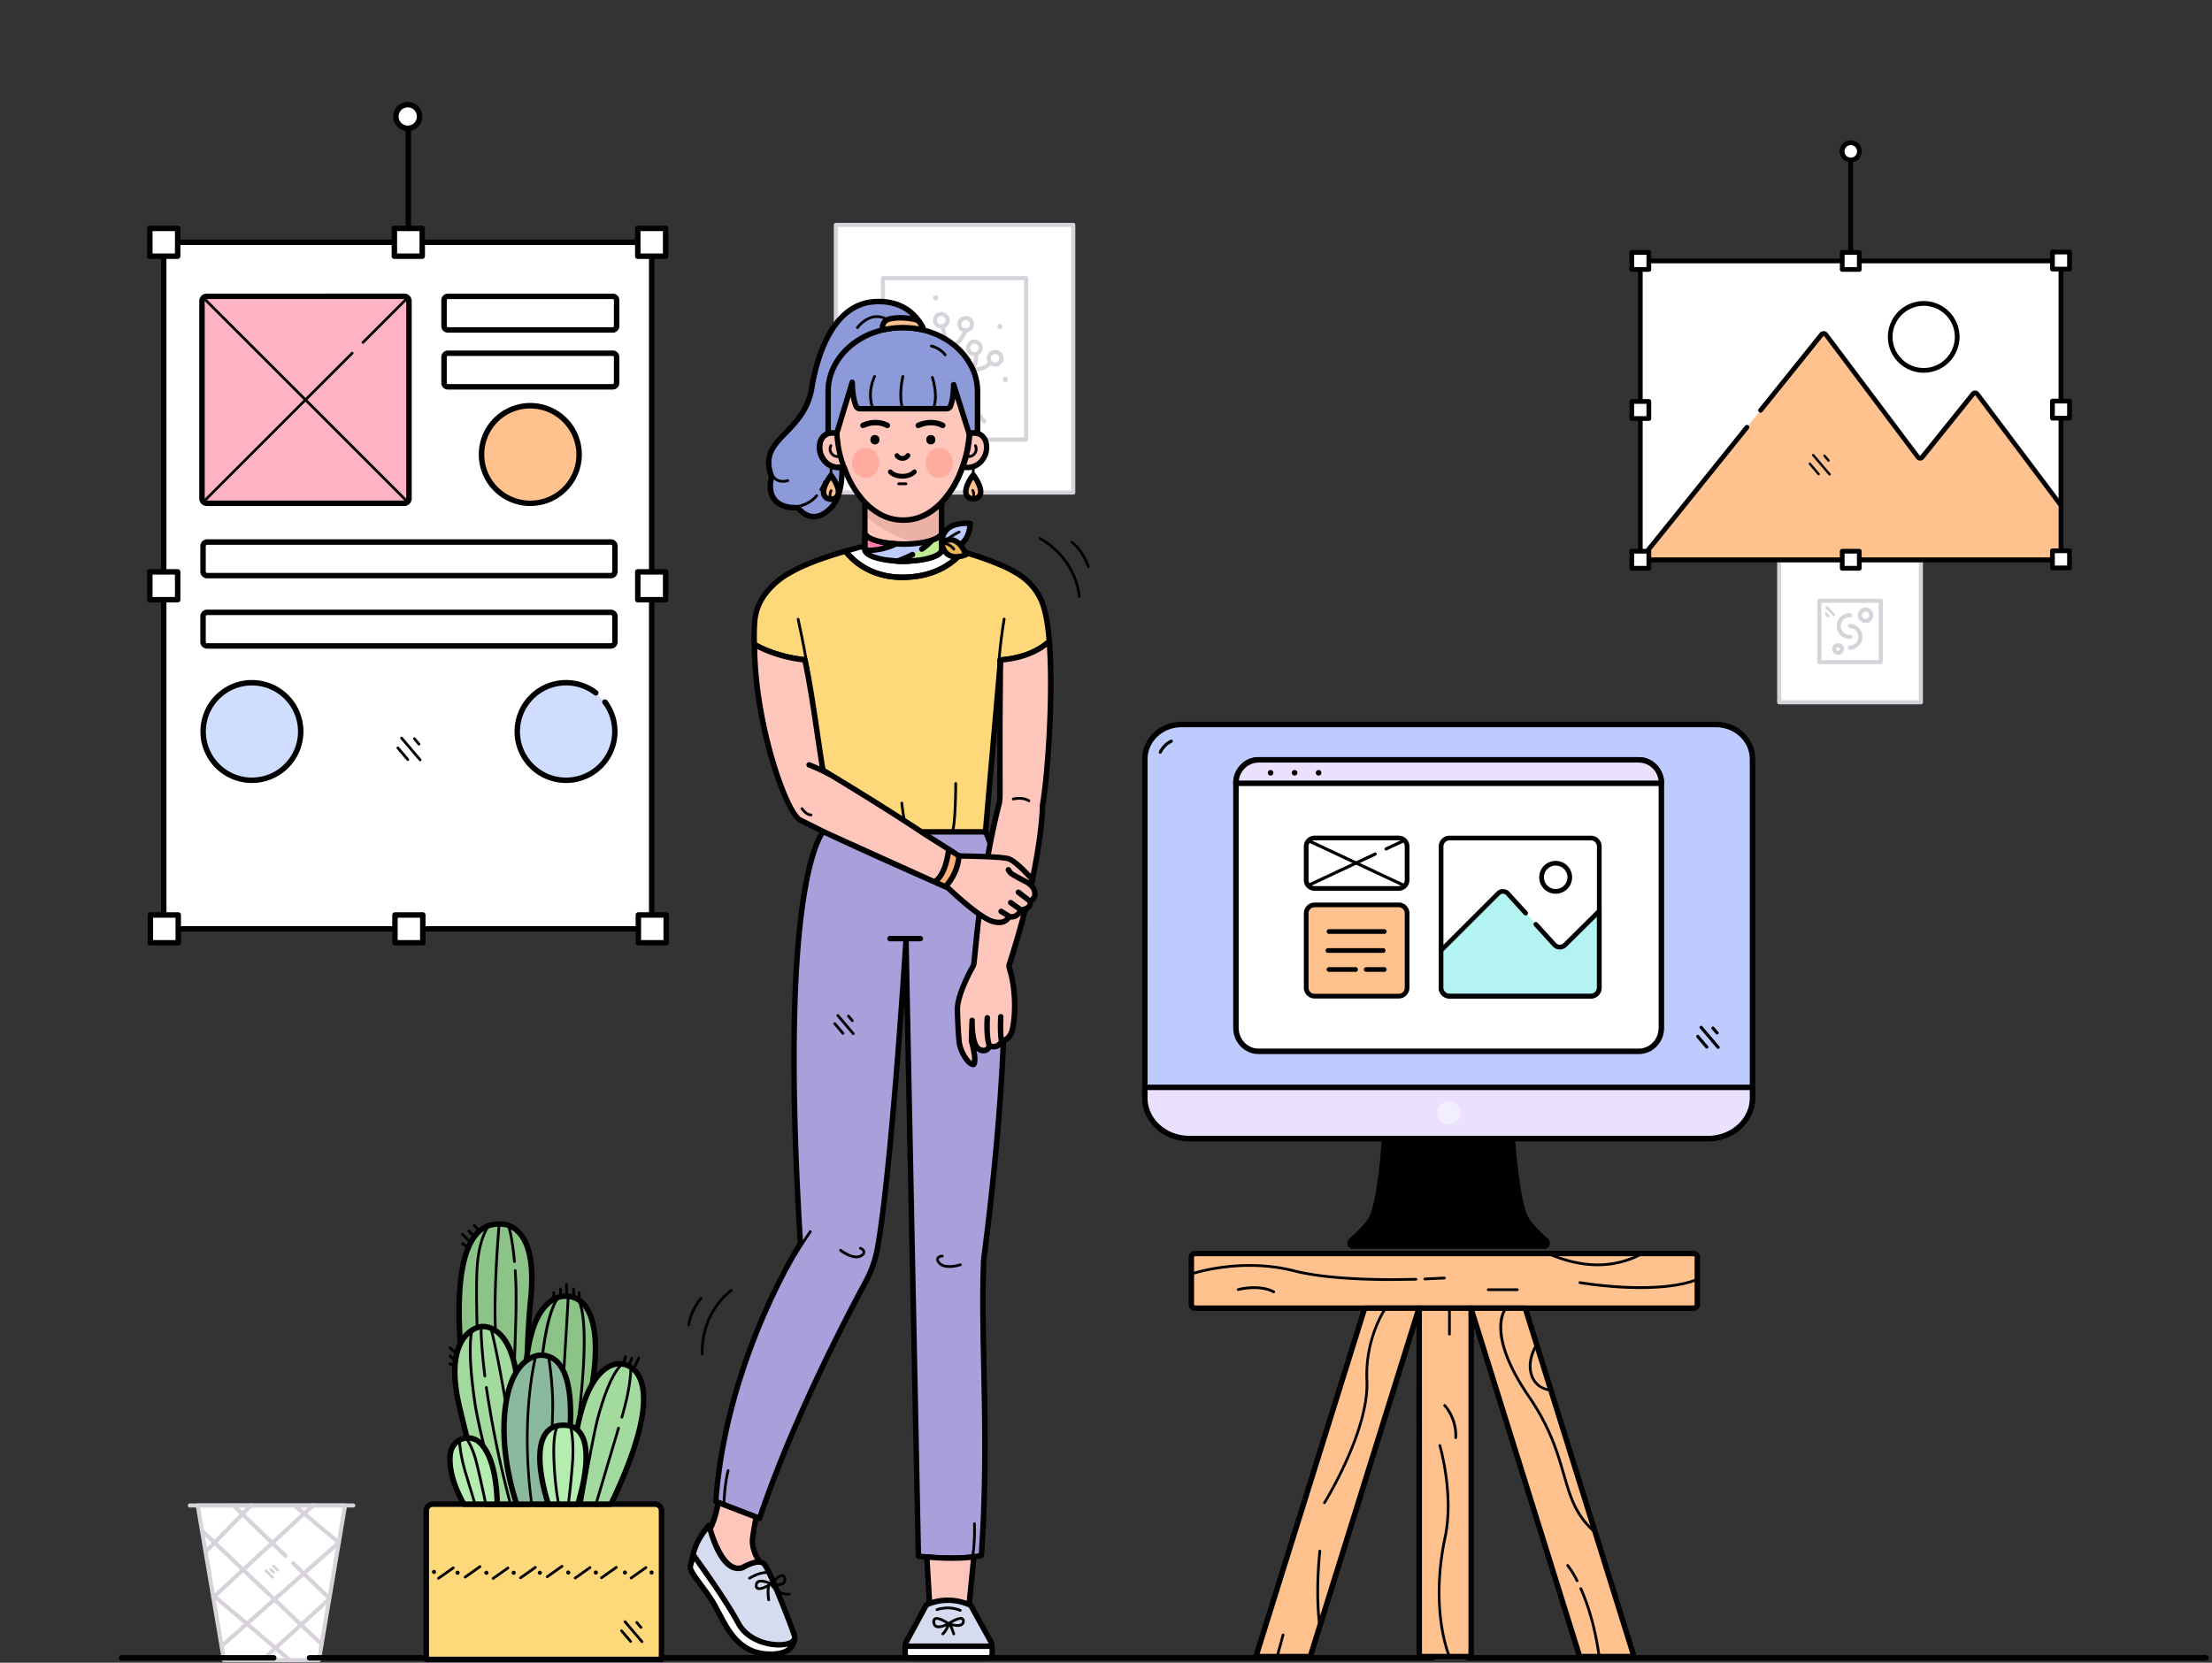 <?xml version="1.0" encoding="UTF-8"?> <svg xmlns="http://www.w3.org/2000/svg" xmlns:xlink="http://www.w3.org/1999/xlink" xmlns:v="https://vecta.io/nano" width="802" height="603" fill="none"><rect width="100%" height="100%" fill="#333333" stroke="none"/><style><![CDATA[.B{fill:#000}.C{fill-rule:evenodd}.D{fill:#fff}.E{fill:#d8d3da}.F{fill:#ffc28f}.G{fill:#bdcbff}.H{fill:#eae1ff}]]></style><path d="M125.12 545.974l-9.502 56.102H81.2l-9.502-56.102h53.422z" class="D"></path><path d="M81.2 602.818h34.42a.74.74 0 0 0 .731-.618l9.502-56.102a.76.76 0 0 0-.163-.604.75.75 0 0 0-.568-.262H71.697a.74.74 0 0 0-.732.866l9.502 56.102a.74.74 0 0 0 .732.618zm33.79-1.483H81.827l-9.25-54.62h51.668L115 601.335z" class="C E"></path><path d="M90.938 545.974l-16.394 16.8 16.394-16.8z" class="D"></path><path d="M74.555 563.515c-.3-.001-.568-.18-.683-.455a.74.74 0 0 1 .154-.806l16.4-16.81a.74.74 0 0 1 .724-.219c.263.065.47.268.54.53a.74.74 0 0 1-.205.728l-16.394 16.81c-.14.142-.333.223-.534.223z" class="E"></path><path d="M77.338 579.27l36.14-33.296-36.14 33.296z" class="D"></path><path d="M77.333 580.012a.74.74 0 0 1-.494-1.29l36.14-33.292a.74.74 0 0 1 1.298.352.74.74 0 0 1-.31.736l-36.14 33.296a.73.73 0 0 1-.494.198z" class="E"></path><path d="M80.546 596.786l42.3-37.36-42.3 37.36z" class="D"></path><path d="M80.546 597.523a.75.75 0 0 1-.559-.247c-.13-.148-.197-.34-.185-.538a.74.74 0 0 1 .25-.51l42.3-37.36c.307-.273.777-.245 1.05.062s.246.778-.06 1.05l-42.3 37.36a.75.75 0 0 1-.494.183z" class="E"></path><path d="M118.97 580.3L95.05 602.076 118.97 580.3z" class="D"></path><path d="M95.05 602.818a.74.74 0 0 1-.494-1.291l23.918-21.777a.74.74 0 0 1 1.273.372.74.74 0 0 1-.284.725L95.546 602.6a.75.75 0 0 1-.494.218z" class="E"></path><path d="M106.29 566.955l12.68 12.315-12.68-12.315z" class="D"></path><path d="M118.97 580.012c-.186-.005-.363-.08-.495-.213l-12.68-12.315a.74.74 0 0 1 .305-1.263.74.74 0 0 1 .729.201l12.68 12.315a.74.74 0 0 1 0 1.048.75.75 0 0 1-.538.227z" class="E"></path><path d="M84.684 545.974l18.786 18.243-18.786-18.243z" class="D"></path><path d="M103.47 564.973a.73.73 0 0 1-.494-.208L84.2 546.523c-.295-.286-.303-.756-.017-1.05s.756-.302 1.05-.017l18.786 18.247a.74.74 0 0 1-.519 1.271h-.02z" class="E"></path><path d="M73.244 555.125l43.352 41.182-43.352-41.182z" class="D"></path><path d="M116.577 597.048a.76.76 0 0 1-.495-.202l-43.347-41.182c-.298-.283-.3-.753-.027-1.05s.753-.3 1.05-.027l43.347 41.182a.74.74 0 0 1-.495 1.28h-.034z" class="E"></path><path d="M77.748 578.9l27.364 23.186L77.748 578.9z" class="D"></path><path d="M105.112 602.818c-.18.003-.357-.06-.494-.178l-27.37-23.182a.74.74 0 0 1 .959-1.132l27.37 23.182c.24.202.33.535.218.83s-.398.488-.713.48h.03z" class="E"></path><path d="M106.956 546.142l15.89 13.284-15.89-13.284z" class="D"></path><g class="E"><path d="M122.84 560.168c-.18.003-.356-.058-.494-.173l-15.89-13.29c-.314-.264-.355-.732-.092-1.046a.74.74 0 0 1 1.046-.091l15.89 13.288c.242.203.33.536.218.83s-.397.487-.712.48h.034z"></path><path d="M128.076 546.716h-59.25a.742.742 0 0 1 0-1.484h59.25a.742.742 0 0 1 0 1.484zm-27.36 23.226c-.128-.001-.25-.05-.34-.14l-1.518-1.43c-.2-.187-.2-.5-.022-.7s.5-.2.7-.022l1.518 1.433c.192.193.192.505 0 .697a.5.5 0 0 1-.336.16zm-1.517.756a.49.49 0 0 1-.341-.134l-1.033-.988c-.175-.2-.173-.485.005-.674s.47-.207.672-.043l1.033 1a.5.5 0 0 1 .16.345c.006.13-.044.26-.134.357a.5.5 0 0 1-.361.148zm-.322 1.824a.49.49 0 0 1-.34-.133l-2.5-2.364c-.2-.187-.2-.5-.022-.7s.5-.2.7-.022l2.506 2.363a.49.49 0 0 1 .12.544c-.077.19-.26.312-.463.3z"></path></g><path d="M607.324 134.384h39.096v54.253h-39.096z" class="D"></path><path d="M607.324 189.374h39.09a.74.74 0 0 0 .741-.757V134.37a.74.74 0 0 0-.741-.742h-39.09a.74.74 0 0 0-.741.742v54.263a.74.74 0 0 0 .741.742zm38.35-1.484h-37.607v-52.765h37.607V187.9z" class="C E"></path><path d="M617.098 147.945h19.548v27.127h-19.548z" class="D"></path><g class="E"><path d="M617.108 175.813h19.533a.74.74 0 0 0 .53-.214c.142-.14.22-.33.22-.528v-27.126a.74.74 0 0 0-.741-.742h-19.543a.74.74 0 0 0-.742.742v27.126a.74.74 0 0 0 .742.742zm18.786-1.483h-18.04l-.02-25.624h18.06v25.624z" class="C"></path><path d="M626.63 175.06a.74.74 0 0 1-.742-.741v-26.375a.74.74 0 1 1 1.483 0v26.375a.74.74 0 0 1-.741.741z"></path><path d="M626.63 159.582a.74.74 0 0 1-.58-.282l-4.064-5.12c-.178-.206-.23-.494-.133-.75a.74.74 0 0 1 1.295-.171l4.064 5.122a.74.74 0 0 1-.583 1.201zm0 8.82a.76.76 0 0 1-.44-.143.74.74 0 0 1-.291-.488.73.73 0 0 1 .138-.55l5.082-6.92a.75.75 0 0 1 .69-.33c.273.025.5.2.614.454a.74.74 0 0 1-.111.755l-5.082 6.897c-.134.2-.358.322-.6.326z"></path><path d="M632.636 163.884h-2.674a.742.742 0 1 1 0-1.484h2.674a.742.742 0 1 1 0 1.484zm-6.006-10.466a.73.73 0 0 1-.554-.253.74.74 0 0 1 .064-1.048l1.78-1.557c.2-.177.476-.234.73-.15a.74.74 0 0 1 .494.556c.054.26-.036.53-.234.706l-1.78 1.563a.74.74 0 0 1-.499.183zm-4.124 15.755a.49.49 0 0 1-.306-.109l-1.285-1.018c-.156-.103-.24-.285-.218-.47s.147-.342.323-.406.372-.022.508.106l1.285 1.018c.212.17.247.48.08.692-.093.118-.235.187-.386.188zm1.286-1.567a.5.5 0 0 1-.297-.099l-3.782-2.902a.5.5 0 0 1-.09-.697c.167-.215.477-.255.693-.1l3.777 2.902c.166.13.233.35.164.55s-.255.334-.466.335z"></path></g><path d="M303.05 81.563h86.08v97.06h-86.08z" class="D"></path><path d="M303.05 179.366h86.08a.74.74 0 0 0 .742-.741V81.563a.74.74 0 0 0-.742-.742h-86.08a.74.74 0 0 0-.742.742v97.062a.74.74 0 0 0 .742.741zm85.34-1.483H303.8V82.305h84.598v95.578z" class="C E"></path><path d="M320.125 100.864h51.93v58.554h-51.93z" class="D"></path><g class="E"><path d="M320.144 160.16h51.9a.74.74 0 0 0 .742-.742v-58.554a.74.74 0 0 0-.742-.742h-51.9a.74.74 0 0 0-.741.742v58.554a.74.74 0 0 0 .741.742zm51.15-1.483h-50.427v-57.072h50.427v57.072z" class="C"></path><path d="M356.892 153.58c-.215 0-.42-.094-.56-.257-11.42-13.125-15.242-34.606-15.276-34.824a.74.74 0 0 1 .992-.863.74.74 0 0 1 .466.611c.04.208 3.792 21.293 14.935 34.112a.74.74 0 0 1 .181.54c-.014.196-.106.38-.255.508-.135.116-.307.177-.484.173z"></path><path d="M345.733 133.364h-.074c-6.303-.618-9.235-4.528-9.358-4.7a.74.74 0 0 1 .502-1.209.74.74 0 0 1 .689.329c.03.034 2.7 3.544 8.316 4.098a.74.74 0 1 1-.075 1.484v-.01zm-.483 10.566c-4.365 0-6.654-1.72-6.778-1.82-.32-.252-.38-.714-.133-1.038a.74.74 0 0 1 1.038-.134c.06.045 3.644 2.66 10.47.88.4-.086.777.15.88.536a.74.74 0 0 1-.503.898 19.44 19.44 0 0 1-4.974.677zm-1.533-16.795c-.4.027-.764-.282-.8-.692a.74.74 0 0 1 .692-.791c.07 0 3.238-.564 5.823-6.017a.74.74 0 0 1 .612-.45.74.74 0 0 1 .728 1.084c-2.966 6.3-6.807 6.833-6.97 6.852l-.093.015zm4.637 12.68a.74.74 0 0 1-.371-1.384c5.488-3.154 5.2-9.888 5.2-9.952a.74.74 0 1 1 1.482-.079c0 .3.35 7.697-5.933 11.316-.114.07-.246.103-.38.1z"></path><path d="M353.738 134.76c-.352.007-.704-.026-1.05-.1-.19-.044-.358-.162-.46-.33a.73.73 0 0 1-.087-.56c.095-.397.49-.643.9-.554.118.03 2.71.57 5.373-2.056a.74.74 0 0 1 .727-.21c.263.07.467.275.533.538a.74.74 0 0 1-.216.725c-2.2 2.15-4.44 2.546-5.7 2.546z"></path><path d="M338.295 116.4a3.02 3.02 0 0 0 3.004 2.752 2.82 2.82 0 0 0 .781-.104 3.02 3.02 0 0 0 2.131-3.698c-.407-1.5-1.9-2.457-3.44-2.183s-2.614 1.677-2.477 3.233zm2.604-1.747a1.59 1.59 0 0 1 .4-.049 1.55 1.55 0 0 1 1.533 1.458 1.55 1.55 0 0 1-1.356 1.625 1.55 1.55 0 0 1-1.71-1.247c-.153-.8.342-1.582 1.132-1.787zm-6.89 25.9c.133 1.556 1.432 2.753 2.994 2.758a3.06 3.06 0 0 0 .791-.104c1.607-.436 2.56-2.1 2.13-3.698-.407-1.507-1.898-2.455-3.436-2.183s-2.614 1.67-2.48 3.227zm2.594-1.74c.13-.035.265-.053.4-.054h.01a1.5 1.5 0 0 1 .75.208 1.52 1.52 0 0 1 .717.929 1.54 1.54 0 0 1-1.082 1.879c-.6.163-1.238-.052-1.617-.543s-.424-1.164-.114-1.702a1.53 1.53 0 0 1 .935-.717zm21.203-8.61a3.02 3.02 0 0 0 3.01 2.757c.267-.001.533-.035.8-.104a3.02 3.02 0 0 0 1.83-1.408c.4-.693.505-1.518.297-2.3a3.02 3.02 0 0 0-5.927 1.045zm2.6-1.742a1.55 1.55 0 0 1 .401-.054h-.005c.695-.003 1.305.464 1.483 1.137a1.54 1.54 0 0 1-.153 1.162 1.53 1.53 0 0 1-.93.716c-.393.112-.816.057-1.167-.153-.537-.3-.834-.913-.753-1.528a1.53 1.53 0 0 1 1.124-1.28zm-10.11-2.046c.134 1.556 1.433 2.753 2.994 2.758a3.06 3.06 0 0 0 .791-.104c1.607-.436 2.56-2.1 2.13-3.698-.407-1.507-1.897-2.455-3.435-2.184s-2.614 1.672-2.48 3.228zm2.6-1.74a1.55 1.55 0 0 1 .396-.049h.004a1.54 1.54 0 0 1 1.484 1.132c.22.82-.264 1.662-1.083 1.883s-1.662-.263-1.884-1.082a1.54 1.54 0 0 1 1.083-1.884zm-5.764-6.814c.136 1.556 1.437 2.752 3 2.754a3.09 3.09 0 0 0 .79-.103c.773-.2 1.43-.716 1.83-1.4a3.01 3.01 0 0 0 .297-2.289c-.407-1.5-1.9-2.456-3.437-2.184a3.02 3.02 0 0 0-2.48 3.23zm2.6-1.745c.13-.035.265-.053.4-.054a1.5 1.5 0 0 1 .762.208c.353.2.6.536.717.93s.05.8-.154 1.162a1.48 1.48 0 0 1-.93.717 1.52 1.52 0 0 1-1.879-1.084c-.108-.4-.055-.8.15-1.162s.54-.6.934-.717zm-17.876 11.072c.137 1.557 1.44 2.75 3.004 2.75.265 0 .53-.035.786-.104a3.02 3.02 0 0 0 1.83-1.408c.4-.693.505-1.517.297-2.3-.408-1.5-1.9-2.457-3.44-2.184s-2.614 1.677-2.477 3.234zm2.603-1.748c.13-.035.265-.053.4-.054.807-.002 1.477.622 1.533 1.427a1.53 1.53 0 0 1-1.323 1.624c-.8.108-1.547-.422-1.708-1.212s.32-1.572 1.097-1.785z" class="C"></path><path d="M328.9 118.652c1.24 0 1.24-1.928 0-1.928s-1.24 1.928 0 1.928zm-1.196 24.714c1.24 0 1.245-1.928 0-1.928s-1.24 1.928 0 1.928zm34.843-23.978c1.24 0 1.24-1.928 0-1.928s-1.24 1.928 0 1.928zm1.933 19.192c1.24 0 1.246-1.928 0-1.928s-1.24 1.928 0 1.928zm-25.213-29.574c1.24 0 1.24-1.928 0-1.928s-1.246 1.928 0 1.928zm-8.957 50.907c-.273 0-.495-.222-.495-.495v-3.184c0-.273.222-.494.495-.494s.494.22.494.494v3.184c0 .273-.22.495-.494.495zm3.375-.001c-.273 0-.494-.22-.494-.494v-8.226c0-.273.22-.495.494-.495s.495.222.495.495v8.226c0 .273-.222.494-.495.494z"></path></g><path d="M266.8 587.062c-5.34-9.32-15.202-22.8-15.528-23.236 1.226-5.814 5.77-10.65 5.77-10.65s4.37 17.827 12.083 15.326l.207-.07a18.4 18.4 0 0 1 2.008-1.024l.168-.07c1.22-.5 2.724-.984 3.955-.85.145.012.288.036.43.07a2.22 2.22 0 0 1 1.26.766c1.978 2.447 9.438 21.486 10.877 25.9.133.384.133.802 0 1.186l-.06.16a1.01 1.01 0 0 1-.059.113c-1.83 3.278-15.672 2.54-20.12-5.794a47.67 47.67 0 0 0-.989-1.819zm61.383 9.958h31.512c-.047-.654-.23-1.3-.54-1.87L352.1 582.5c-.173-.272-.44-.47-.75-.56l-.44-.163c-4.445-1.807-9.406-1.88-13.902-.203-.307.124-.465.203-.465.203a.94.94 0 0 0-.816.494l-6.995 12.904a4.61 4.61 0 0 0-.549 1.854z" fill="#d5dcef"></path><path d="M355.824 564.063c-.865.213-1.8.386-2.75.524-5.838.846-13.06.416-17.06.06-1.863-.168-3.025-.322-3.025-.322l-4.5-223.404s-5.008 80.85-10.22 111.156c-.783 4.536-2.304 8.913-4.504 12.957-7.282 13.433-26.8 51.035-38.368 85.637l-1.24-.495-13.76-5.3-.885-.34c3.802-52.17 30.7-93.6 30.7-93.6-8.36-132.76 8.24-149.303 8.24-149.303h58.86s16.058 25.708-.647 155.265c-1.236 30.498 2.2 63.157-.846 107.156z" fill="#a89fdb" class="C"></path><g fill="#ffd87a"><path d="M327.086 209.35c13.625 0 19.988-6.847 21.867-9.32l-1.68-.464c-.66-.185-2-.53-3.255-.853l-.26-.067-2.087-.524-.306-.08c-.242.326-4.232 5.507-14.12 5.507-9.086 0-13.664-5.507-13.664-5.507l-.205.05-.35.088-.628.154-.217.054-.41.104a1.22 1.22 0 0 0-.178.044l-.123.03-.272.064c-1.058.262-2.215.57-3.46.915l-1.142.32c1.706 2.264 8.03 9.482 20.492 9.482z"></path><path d="M362.775 239.306s10.808-.326 17.68-6.753c-.524-7.02-1.65-12.88-3.594-16.32a21.11 21.11 0 0 0-6.773-7.485c-1.68-1.11-3.433-2.1-5.25-2.966h-.035l-.677-.316-.34-.15-1.033-.44-2.714-1.102a120.76 120.76 0 0 0-5.246-1.894c-2.047-.687-4.01-1.3-5.824-1.814-1.878 2.452-8.24 9.32-21.866 9.32-12.463 0-18.806-7.218-20.492-9.482-1.948.563-4.133 1.216-6.397 1.977-1.4.47-2.833.974-4.277 1.523a22.65 22.65 0 0 0-.988.371l-1.123.445-2.11.875-.415.183a42.13 42.13 0 0 0-4.128 2.076c-.338.204-.685.392-1.032.58a18.53 18.53 0 0 0-1.44.838c-3.03 1.96-5.66 4.475-7.752 7.416a19.01 19.01 0 0 0-3.277 9.467 75.93 75.93 0 0 0-.114 8.068c.687.425 7.495 4.45 18.292 5.582 1.77 7.966 3.61 28.586 4.988 44.01l1.88 18.365h58.603l5.458-62.376z"></path></g><g class="D"><use xlink:href="#B" style="mix-blend-mode:soft-light" opacity=".4"></use><use xlink:href="#B" style="mix-blend-mode:soft-light" opacity=".4"></use></g><path d="M307.375 199.29l.155.204c1.804 2.337 7.903 8.878 19.546 8.878 12.854 0 19.024-6.244 21.08-8.934a.99.99 0 0 1 1.058-.346c2.012.578 3.985 1.196 5.864 1.824a110.2 110.2 0 0 1 5.289 1.914 59.35 59.35 0 0 1 2.367.951l1.757.75.72.336.055.035c1.85.886 3.636 1.9 5.344 3.035a22.09 22.09 0 0 1 7.089 7.827c1.874 3.292 3.13 8.923 3.728 16.724a.99.99 0 0 1-.311.796c-5.987 5.616-14.674 6.75-17.452 6.966 0 .132-.013.257-.027.384a1.97 1.97 0 0 0-.008.08l-.108 1.286-5.2 59.426.105.2c.935 1.84 4.163 9.414 5.836 29.02 3.19 37.464-1.82 89.4-6.6 126.388-.446 11.164-.272 22.76-.02 34.942l.203 9.72c.366 18.3.597 38.853-1.03 62.44a.99.99 0 0 1-.752.889c-.865.213-1.82.396-2.842.544-2.467.332-4.953.503-7.442.512l-.622-.001c-3.385 0-6.57-.21-8.798-.398l-.447-.04a72.31 72.31 0 0 1-3.065-.326.99.99 0 0 1-.86-.954l-.048-1.94-4.016-198.748-.48 6.602c-1.947 26.334-5.053 63.606-8.2 81.98a42.95 42.95 0 0 1-4.389 12.844l-1.22 2.263c-6.95 12.967-25.873 49.476-37.304 83.63a.99.99 0 0 1-.494.583.99.99 0 0 1-.777.03l-1.24-.494-14.643-5.63a.99.99 0 0 1-.633-.989c3.614-49.6 28.328-90.04 30.68-93.784-7.895-125.82 6.535-147.335 8.384-149.54l-.047-.303c-.277-1.85-.635-5.467-1.076-10.286l-1.46-16.214c-1.19-13.028-2.62-27.41-4-34.158-10.435-1.24-17.12-5.108-17.972-5.627l-.024-.014a.99.99 0 0 1-.494-.846 77.07 77.07 0 0 1 .114-8.157 20.02 20.02 0 0 1 3.46-9.962 29.6 29.6 0 0 1 7.649-7.436l.38-.25a17.51 17.51 0 0 1 1.533-.895l.66-.36.33-.19a42.4 42.4 0 0 1 4.232-2.131l.42-.188 2.14-.89 1.137-.45.99-.376 4.306-1.533c2.002-.672 4.108-1.32 6.427-1.977a.99.99 0 0 1 1.063.361zm49.32 103.38H298.93l-.12.174c-1.047 1.57-4.28 7.6-6.768 24.743-4.944 34.22-3.198 85.948-.845 123.313a.99.99 0 0 1-.158.603l-.154.242c-2.176 3.467-26.557 43.236-30.335 92.163l14.238 5.472c12.118-35.822 32.2-73.92 38.107-84.815 2.15-3.95 3.636-8.225 4.4-12.656 4.73-27.513 9.352-97.715 10.1-109.395l.105-1.653a.99.99 0 0 1 1.009-.969.99.99 0 0 1 .967.935l.454 23.784 4.022 198.85.353.04 1.797.178.884.074c3.97.32 10.59.646 15.925-.13a27.11 27.11 0 0 0 1.953-.346c1.73-25.648 1.268-47.694.858-67.18l-.113-5.39c-.24-11.744-.388-22.94.05-33.8v-.09c15.326-118.81 2.966-150.143 1.033-154.148zm-56.245-99.864a135.98 135.98 0 0 1 5.715-1.78c2.24 2.77 8.82 9.334 20.863 9.334 12.713 0 19.386-5.797 22.086-8.984l.16-.192a137.12 137.12 0 0 1 5.151 1.622c1.86.623 3.56 1.236 5.2 1.874.95.37 1.824.726 2.694 1.097l.762.32.583.253.628.29.064.035a43.03 43.03 0 0 1 5.132 2.912 20.2 20.2 0 0 1 6.461 7.153c1.652 2.88 2.787 7.817 3.398 14.682l.063.743c-5.808 5.16-14.412 6.023-16.308 6.15l-.455.025a.99.99 0 0 0-.877.88l-.1 1.028-.052.655-.028.342-5.202 59.446h-27.26c-.9-3.11-1.43-7.367-1.602-8.905l-.06-.582c-.028-.273-.27-.473-.544-.445s-.473.27-.445.544c.001.007.002.02.004.037.054.52.55 5.283 1.53 9.004l.093.347h-28.57c-.236-1.532-.56-4.732-.95-8.813l-.842-8.93c-1.327-14.86-3.133-35.076-4.873-43.397l-.107-.494a.99.99 0 0 0-.86-.772c-8.72-.912-14.775-3.76-17.008-4.944l-.43-.232a73.96 73.96 0 0 1 .129-7.415 18.06 18.06 0 0 1 3.104-8.978c2.016-2.845 4.558-5.277 7.5-7.164l.045-.03.208-.133c.35-.22.7-.423 1.122-.633.356-.193.712-.385 1.063-.598a43.31 43.31 0 0 1 4.034-2.027l.146-.064c.08-.035.16-.07.244-.104a83.87 83.87 0 0 1 2.091-.87l1.118-.44c.31-.13.633-.247.954-.366 1.3-.494 2.7-.99 4.237-1.483z" class="B C"></path><path d="M351.513 157.185l.001.01a4.85 4.85 0 0 1 3.603.22c2.6 1.216 3.708 5.33 1.256 9.092-1.877 2.865-5.05 3.37-7.46 2.814l-.488 1.284-.307.766c-1.556 3.975-3.847 7.622-6.753 10.748a23.73 23.73 0 0 1-4.183 3.51c-2.732 1.853-5.94 2.883-9.24 2.966h-.988a17.22 17.22 0 0 1-3.67-.492c1.212.302 2.46.473 3.72.507h1a17.3 17.3 0 0 0 9.24-2.966 23.79 23.79 0 0 0 4.138-3.5v15.9c-.242.326-4.217 5.508-14.12 5.508-9.086 0-13.664-5.508-13.664-5.508v-15.857l-.05-.052c-2.908-3.128-5.2-6.776-6.758-10.753l-.306-.766-.222-.583-.265-.697c-2.4.55-5.57.04-7.443-2.818-2.472-3.763-1.345-7.876 1.246-9.107a4.85 4.85 0 0 1 3.618-.217 1.26 1.26 0 0 0 0 .123c0 .124.015.24.03.353l.016.142c.01.103.006.128.003.15a.82.82 0 0 0-.003.028c0 .06.015.167.026.247l.003.02a.97.97 0 0 0 .006.037c.01.074 0 .168 0 .168a1.94 1.94 0 0 0 .044.415l.12 1.024.128.95c0 .098.022.2.043.298l.017.078a13.24 13.24 0 0 0 .103.652l.16.905.03.153a14.72 14.72 0 0 0 .144.678c.027.1.05.226.074.34l.074.342c.033.133.053.224.072.312l.042.182a28.76 28.76 0 0 0 .178.687l.232.8.464 1.35-.42-1.38-.232-.8-.178-.687a7.18 7.18 0 0 1-.114-.495 6.87 6.87 0 0 0-.06-.27l-.1-.413c-.022-.116-.047-.227-.072-.34l-.07-.338-.03-.154-.158-.904c-.04-.2-.074-.43-.104-.653 0-.083-.018-.168-.036-.253-.008-.04-.017-.082-.023-.123l-.14-1.02-.1-.953a1.77 1.77 0 0 0-.022-.25c-.007-.056-.014-.1-.018-.167v-.168c0-.108 0-.173-.035-.3-.022-.078-.015-.107-.008-.138.004-.015.008-.03.008-.055 0-.047-.013-.168-.028-.302l-.02-.192v-.124c-.33-3.604-.836-14.065 3.4-20.922 5.132-8.3 13.54-10.743 20.665-10.624 7.115-.12 15.524 2.313 20.656 10.624 4.182 6.886 3.678 17.348 3.35 20.952zm-80 410.175c1.216-.5 2.72-.984 3.955-.85a15.42 15.42 0 0 1-1.898-3.575 13.81 13.81 0 0 1-.707-2.877 8.43 8.43 0 0 1 0-2.244l1.285-7.62-13.76-5.3c-.677 3.58-1.63 7.233-2.966 9.512 0 0 3.995 16.606 11.707 14.105a18.13 18.13 0 0 1 2.22-1.093l.163-.07zm94.727-215.274c-.227-.726-.507-1.616-.32-2.192 2.4-7.466 4.34-14.232 5.882-20.285 2.445-.97 1.563-2.838 1.563-2.838a2.61 2.61 0 0 0 1.804-2.081c.3-1.538-.558-2.814-1.333-3.6l.245-1.12a.8.8 0 0 0 .227-1.061c3.747-17.657 3.66-26.772 3.65-26.766 1.78-9.64 4-39.6 2.472-59.572-6.872 6.44-17.68 6.753-17.68 6.753-.003.355-.026 1.147-.05 1.998l-.063 2.698-.06 8.826-.064 35.283c.032 1.433-.135 2.864-.494 4.252-.757 2.857-2.185 8.74-3.782 17.688l-.1.62a308.53 308.53 0 0 0-9.5-.244 3.16 3.16 0 0 1-.94-.158 3.12 3.12 0 0 1-.772-.376c-.894-.608-1.898-1.26-2.966-1.943l-3.497-2.2-6.4-4.077-.732-.495c-15.4-10.2-34.874-21.836-34.874-21.836-.397-1.585-1.072-6.188-1.92-11.966-1.3-8.806-2.98-20.342-4.7-28.08-10.788-1.132-17.595-5.156-18.292-5.582 0 28.793 11.534 61.05 16.542 63.642l.3.156a256.73 256.73 0 0 0 8.055 4.031l.272.13c11.05 5.3 30.83 14.075 40.044 18.143l4.48 1.983a3.11 3.11 0 0 1 .885.583c1.423 1.342 6.5 6.05 10.888 9.13l-.105.852c-.63 5.082-1.217 10.634-1.76 16.655a4.07 4.07 0 0 1-.495 1.612c-1.354 2.437-5.57 10.44-5.542 15.538 0 0 .262 10.03.8 12.607s2.868 7.045 4.988 7.277c0 0 1.42-.455-.494-7.806-.134-.513-.192-1.042-.173-1.572l.232-6.605c-.04 2.447.08 9.037 2.55 10.476 1.993 1.167 3.362-.02 3.718-1.256 0 0 2.98 1.305 4.415-1.66 0 0 3.1-.42 3.955-4.45 1.177-5.626 1.107-13.8-.697-20.517-.045-.173-.108-.372-.175-.586zm-13.174 212.51l-1.716 17.338-.44-.163c-4.445-1.807-9.406-1.88-13.902-.203l-1-16.912c3.985.346 11.208.776 17.047-.06z" fill="#ffc7bb"></path><g class="C"><path d="M251.952 564.73l-.65-.884c-.236 1.385-.566 2.753-.99 4.093-.364 1.266 1.526 3.81 3.845 6.934l4.18 5.99.122.2 2.172 3.95c3.357 6.392 7.372 14.036 16.908 14.82 8.6.702 10.238-3.163 10.505-5.28l.015-.128-.06.158-.03.058-.03.056c-1.83 3.278-15.657 2.54-20.12-5.794l-.406-.744-.583-1.075c-4.598-8.044-12.553-19.153-14.88-22.352zm107.773 32.71a4.11 4.11 0 0 0-.044-.415h-31.517v2.674c-.02.4.122.8.394 1.083a1.48 1.48 0 0 0 1.05.474h28.674c.4-.01.778-.18 1.05-.474s.413-.684.393-1.083v-2.26z" class="D"></path><path d="M340.35 183.14v14.486c-12.32.192-21.45-6.15-25.807-9.942v-4.558c.982.938 2.048 1.783 3.184 2.526a17.3 17.3 0 0 0 9.24 2.966h.99a17.3 17.3 0 0 0 9.24-2.966 22.58 22.58 0 0 0 3.154-2.512z" fill="#7c3830" style="mix-blend-mode:multiply" opacity=".15"></path><path d="M347.692 310.28a18.55 18.55 0 0 1-4.944 11.296l-3.955-1.75c4.4-2.566 5.176-11.865 5.176-11.865l2.966 1.943a3.11 3.11 0 0 0 .757.376z" fill="#ffb07d"></path><path d="M327.91 124.64l-.33.003c-5.418-.09-15.43 1.207-21.52 11.094-3.77 6.108-3.946 14.756-3.676 19.623l.035.58c-1.042-.1-2.1.082-3.058.54-1.447.74-2.506 2.068-2.907 3.644a8.49 8.49 0 0 0 1.261 6.921 7.55 7.55 0 0 0 6.516 3.461 8.58 8.58 0 0 0 1.121-.097l.296.78.077.192.157.38a35.36 35.36 0 0 0 6.669 10.75l.02.022V197.3l-.746.187-.208.05-.09.024-.228.055h-.153l-.222.054-2.438.64-1.023.28-1.137.32a.99.99 0 0 0-.529 1.543c1.725 2.323 8.36 9.887 21.288 9.887 13.454 0 20.143-6.52 22.536-9.47l.14-.176a.99.99 0 0 0-.504-1.553c-.58-.182-1.147-.346-1.686-.494l-.21-.058-1.12-.296-1.95-.5-.262-.07-1.656-.417v-14.635a35.27 35.27 0 0 0 6.803-10.903l.03-.075.025-.06.1-.248.16-.398.204-.535c.326.037.654.055.983.055l.178.002c2.545-.003 4.923-1.29 6.318-3.428l.117-.174c1.304-1.99 1.72-4.435 1.14-6.747-.4-1.576-1.46-2.903-2.907-3.644-.887-.424-1.86-.612-2.825-.557.306-4.727.276-13.866-3.642-20.227-5.97-9.665-15.69-11.122-21.152-11.092zm49.505 70.24c13.748 8.053 14.37 21.288 14.376 21.42 0 .273-.22.495-.494.495l.005.034c-.254 0-.463-.19-.49-.436l-.013-.213c-.11-1.483-1.41-13.164-13.878-20.45-.172-.078-.284-.246-.3-.435s.096-.364.263-.452.37-.074.522.037zm-12.85 29.732a.5.5 0 0 0-.671-.551.5.5 0 0 0-.318.388c-.533 3.214-1.353 8.886-1.722 13.546l-.05.658a.99.99 0 0 0-.245.652v2.6c0 .2.058.384.16.54l-.03 1.39-.003.603-.053 6.795-.068 36.9c.018 1.344-.15 2.685-.494 3.984-.687 2.603-2.028 8.077-3.534 16.31l-.225 1.244-6.608-.18-2.072-.03c-.22-.004-.438-.04-.648-.11a2 2 0 0 1-.306-.128l-.063-.034-.06-.036-.075-.05c-.605-.42-1.277-.867-2.074-1.384l-.948-.6-.027-.015-2.398-1.516-2.014-1.265-5.412-3.466-.55-.366-.554-.365c-9.04-5.98-19.502-12.466-26.524-16.758l-3.356-2.044-.1-.064-.134-.077-1.908-1.156-2.165-1.303c-.274-1.264-.658-3.705-1.127-6.855l-.994-6.78c-1.222-8.344-2.81-18.868-4.4-26-.02-.088-.05-.172-.092-.25-.875-5.242-2.168-11.23-2.647-13.45l-.06-.273-.06-.275-.07-.338c-.04-.176-.17-.32-.34-.373s-.36-.014-.495.108a.51.51 0 0 0-.153.483c.02.08 1.534 6.77 2.61 12.95l.105.6c-9.108-1-15.246-4.1-17.06-5.116l-.266-.152c-.11-.12-.252-.213-.415-.267h-.06a.99.99 0 0 0-1.177.494c-.137.255-.15.548-.06.805.084 29.256 11.618 61.378 17.076 64.2l1.522.79 5.44 2.726 1.443.697c.014.005.027.01.04.016a.66.66 0 0 1 .039.017l.855.408c8.486 4.036 21.68 9.96 31.22 14.206l8.018 3.554a.97.97 0 0 0 .164.091l3.955 1.75c.01.004.018.008.027.01s.016.007.024.01.023.008.034.01c.026.01.053.017.08.023l.365.163c.22.095.422.227.598.4 1.674 1.594 6.01 5.582 10.08 8.56l.435.315-.156 1.278a529.05 529.05 0 0 0-1.644 15.693 3.05 3.05 0 0 1-.371 1.221c-1.71 3.08-5.7 10.817-5.666 16.048.01.4.274 9.692.784 12.575l.037.195c.534 2.63 3.01 7.757 5.85 8.07h.186a.93.93 0 0 0 .229-.04c1.22-.396 1.508-2.383.86-5.933a3.26 3.26 0 0 0 .465.326 3.53 3.53 0 0 0 3.208.396c.64-.262 1.18-.72 1.543-1.305a4.11 4.11 0 0 0 4.543-2.003c1.083-.32 3.495-1.443 4.257-5.092 1.3-6.25 1.033-14.485-.707-20.976a24.2 24.2 0 0 0-.183-.613l-.115-.367c-.136-.45-.284-1.024-.216-1.24l.347-1.083c2.193-6.86 3.977-13.134 5.43-18.8.693-.364 1.196-.837 1.506-1.405a2.84 2.84 0 0 0 .326-1.542c.86-.566 1.452-1.46 1.636-2.472l.024-.16c.182-1.42-.27-2.85-1.235-3.907l.09-.416c.178-.23.296-.505.34-.797a1.78 1.78 0 0 0-.019-.698c3.207-15.198 3.61-24.145 3.653-26.295l.005-.406c1.76-9.645 4.02-39.49 2.472-59.736a.99.99 0 0 0-1.661-.647c-5.857 5.487-14.873 6.35-16.702 6.47l-.26.014c.33-4.337 1.076-9.646 1.616-12.985l.118-.716zm-70.5 221.66c.226.154.283.462.13.687l-.713 1.042c-2.51 3.7-4.473 6.886-4.63 7.143l-.01.017c-.09.146-.25.236-.42.237-.09-.001-.18-.026-.257-.074-.215-.133-.293-.403-.19-.627l.048-.1c.243-.425 2.566-4.148 5.358-8.207.155-.225.462-.283.687-.128zM313.743 454c-.09-.84-.856-1.46-1.572-1.755-.253-.105-.543.014-.648.267s.014.542.267.647c.568.223.964.56.99.92.02.316-.324.605-.596.785l-.11.07c-2.23 1.36-5.876-1.082-6.79-1.744l-.212-.16c-.138-.11-.325-.14-.5-.074s-.283.213-.31.388.043.352.18.462c.163.13 3.214 2.52 6.052 2.52.724.008 1.438-.183 2.06-.553 1.038-.628 1.216-1.3 1.177-1.775zm27.907 1.028c.264 0 .482.206.495.47a.49.49 0 0 1-.495.519c-.47-.035-.925.163-1.22.53-.148.326.168.796.37 1.048 1.857 2.32 7.002.685 7.22.615l.007-.002c.17-.07.366-.04.508.078a.49.49 0 0 1 .164.486c-.04.18-.177.323-.356.37a14.41 14.41 0 0 1-4.088.678c-1.557 0-3.194-.36-4.193-1.607-.76-.95-.692-1.65-.494-2.072.346-.77 1.3-1.077 2.08-1.112zm-76.094 12.71c.073.11.1.243.073.372a.49.49 0 0 1-.16.275l-.052.04c-.11.07-10.624 7.228-10.327 22.598 0 .273-.222.494-.495.494v.02c-.273 0-.494-.22-.494-.494-.307-15.934 10.66-23.37 10.772-23.444.227-.15.532-.087.683.14zm-1.063 65.673c.05-.256-.106-.508-.36-.575s-.513.075-.595.323c-.938 3.516-1.337 8.075-1.493 10.616l-.038.668-1.253-.482a.99.99 0 0 0-1.33.742c-.59 3.177-1.273 5.7-2.036 7.55l-.05-.016a.99.99 0 0 0-.989.277c-.193.202-4.716 5.037-6.006 11.014l.002-.017a1.02 1.02 0 0 0-.047.24c-.248 1.318-.566 2.622-.954 3.906-.42 1.524.827 3.468 3.316 6.856l1.348 1.824c1.165 1.577 2.413 3.303 3.488 5.044.615.995 1.217 2.105 1.84 3.29l.44.84c3.393 6.445 7.623 14.48 17.682 15.31.722.055 1.394.085 2.032.085 7.6 0 9.192-3.954 9.512-6.062l.018-.126a2.77 2.77 0 0 0-.008-1.787l-.03-.09c-.65-1.97-2.738-7.507-4.968-13.006l-.64-1.568a7.46 7.46 0 0 0 2.588.383l.247-.005c.273 0 .494-.222.494-.495s-.22-.494-.494-.494a6.53 6.53 0 0 1-3.367-.673l-.752-1.785c.927-.023 1.873-.218 2.443-.8.53-.544.662-1.305.395-2.26-.1-.58-.52-1.046-1.087-1.187-.814-.172-1.867.487-2.77 1.258l-.206.18c-1.224-2.743-2.284-4.874-2.91-5.65-.454-.563-1.088-.954-1.795-1.107l-.05-.012-.05-.01c-.632-.942-1.15-1.957-1.544-3.023a12.73 12.73 0 0 1-.658-2.679c-.088-.656-.088-1.322 0-1.978.13-1.038.49-3.657 1.13-6.847l.14-.692a.99.99 0 0 0-.613-1.127l-11.533-4.434c.11-2.114.472-7.496 1.512-11.406zm89.306 19.12c-.03-.246-.238-.437-.49-.437-.273 0-.495.222-.495.495.005.06.2 5.962-.5 10.758l-.053.353c-5.227.656-11.467.344-15.275.037l-.882-.074a.99.99 0 0 0-.776.272c-.203.203-.31.484-.296.77l.945 16.166c-.475.148-.878.475-1.118.92l-6.996 12.893a5.61 5.61 0 0 0-.64 1.986.98.98 0 0 0-.057.249v2.9a2.47 2.47 0 0 0 2.432 2.414h28.674a2.47 2.47 0 0 0 2.418-2.536v-2.26c.002-.182-.008-.363-.03-.544l.022.13v-.09c-.066-.797-.3-1.57-.687-2.27L352.972 582a2.27 2.27 0 0 0-.55-.617l1.652-16.696a.99.99 0 0 0-.3-.814c-.137-.13-.308-.218-.5-.254.608-4.13.56-9.074.53-10.575l-.014-.512zm-24.637 45.476v1.69c-.026.28.175.533.455.57h28.674c.28-.036.48-.288.455-.57v-1.686l-29.584-.005zM251.8 566.22l.2.277 6.092 8.7.938 1.387c2.453 3.65 4.986 7.585 6.927 10.983.353.616.682 1.215.99 1.795 2.976 5.547 9.863 8.078 15.375 8.127h.153c1.224 0 2.316-.123 3.245-.358-1.534 1.413-4.284 2.004-8.075 1.698-8.453-.697-12.302-7.1-15.505-13.146l-1.077-2.046c-.62-1.177-1.225-2.292-1.858-3.313l-.306-.49c-1.033-1.63-2.182-3.22-3.263-4.68l-.638-.86c-1.666-2.24-3.94-5.344-3.718-6.13l.396-1.462.126-.49zm85.594 16.255l-.258.1a.72.72 0 0 0-.047.021l-.05.023-.04.02c-.124.06-.258.095-.395.104l-6.986 12.883a4.03 4.03 0 0 0-.19.391h29.035l-.055-.132a2.99 2.99 0 0 0-.136-.264l-7.015-12.665c-.032-.022-.065-.04-.1-.06-.01-.004-.017-.01-.026-.013l-.028-.012-.047-.014-.214-.076-.287-.108c-1.63-.664-3.335-1.082-5.06-1.252-2.722-.27-5.494.078-8.1 1.044zm-80.762-27.18l.175.568c.87 3.02 3.447 10.652 7.834 13.107.78.452 1.653.72 2.55.786a5.63 5.63 0 0 0 2.251-.262l.272-.094c.062-.022.122-.05.178-.084a16.89 16.89 0 0 1 1.914-.989l.128-.05c1.42-.6 2.6-.87 3.46-.777h.1c.066.008.132.02.197.034.282.055.536.207.717.43.224.275.537.812.917 1.55l.155.305c-1.025.027-2.253.34-3.652.928a1.73 1.73 0 0 0-.198.084c-.734.316-1.445.68-2.13 1.088-.187.116-.275.342-.215.554s.252.36.472.36c.093 0 .183-.026.262-.075.654-.385 1.33-.73 2.027-1.033l.153-.06c1.543-.653 2.858-.944 3.817-.84l-.046-.004.906 1.97.42.947c-1.048-.45-3.353-1.283-4.667-.52-.58.35-.934.98-.93 1.656-.107.607.16 1.218.677 1.553.822.484 2.236.056 3.436-.488l.253-.12c-.2 1.393-.032 3.202.078 4.067l.05.366c.035.246.246.428.494.425l.094.005c.13-.02.247-.1.325-.195a.5.5 0 0 0 .091-.368c-.23-1.567-.346-4.022.04-4.92l.16-.094a7.45 7.45 0 0 0 1.066 1.345c2.67 6.308 5.728 14.217 6.666 17.095l.024.077a.8.8 0 0 1 0 .392c-.01.025-.02.05-.03.075l-.023.057-.026.057c-.356.642-1.987 1.344-4.74 1.305l-.28-.005c-5.104-.115-9.128-2.173-11.565-4.67-.756-.775-1.36-1.592-1.795-2.406l-1.023-1.844c-1.55-2.713-3.472-5.76-5.43-8.734l-.692-1.047c-3.203-4.82-6.4-9.325-8.14-11.744l-1.062-1.468c.81-3.328 2.74-6.304 4.08-8.046l.206-.265zm92.45 31.31c.435.226.7.682.682 1.172.075.677-.212 1.344-.756 1.755-.943.687-2.565.5-3.773.218.473.905.844 2.022 1.034 2.654.038.126.025.262-.037.378s-.168.202-.294.24c-.04.012-.08.02-.12.02-.226.01-.43-.135-.494-.35-.343-1.147-.81-2.26-1.18-2.882-.395 1.193-1.083 2.27-2.003 3.13-.09.07-.2.106-.312.104-.136.001-.266-.055-.36-.153-.094-.093-.147-.22-.147-.35a.49.49 0 0 1 .147-.351 6.55 6.55 0 0 0 1.631-2.413l-.234.1c-1.126.465-2.74.916-3.8.306-.663-.38-.99-1.082-1.02-2.08-.068-.586.217-1.156.727-1.453 1.34-.717 4.108.94 5.122 1.596l.325-.2c1.22-.732 3.683-2.038 4.86-1.436zm-9.818.9c.1-.053.233-.08.356-.074.76 0 2.175.667 3.302 1.344-1.132.534-2.62.95-3.342.534-.124-.07-.52-.29-.52-1.23-.004-.377.1-.5.165-.55l.038-.024zm5.833 1.176l.266.067c1.164.276 2.49.395 3.086-.027a.93.93 0 0 0 .351-.91c0-.264-.102-.315-.142-.335l-.001-.001c-.51-.262-2.087.35-3.56 1.206zm3.518-4.864c-.053-.12-.152-.215-.275-.262a12.74 12.74 0 0 0-8.765-.267c-.258.1-.394.372-.304.63s.372.394.63.304c2.638-.875 5.5-.783 8.078.257a.57.57 0 0 0 .183.03c.203 0 .385-.123.46-.312a.49.49 0 0 0-.007-.38zm3.37-18.1c-5.17.584-11.124.302-14.9 0l.86 14.466c1.844-.544 3.757-.82 5.68-.816l.487.007c2.024.04 4.043.387 5.986 1.036l.404.14 1.483-14.832zm-77.3 9.14a.93.93 0 0 1 .438-.781 1.69 1.69 0 0 1 .835-.178 7.88 7.88 0 0 1 2.541.584c-1.354.746-3.05 1.43-3.623 1.092-.122-.068-.17-.226-.184-.466l-.007-.25zm6.855-1.75l-.247.227.375.862c.9.026 1.763-.093 2.16-.504l.045-.05c.12-.14.324-.477.108-1.26-.114-.4-.265-.462-.33-.488l-.01-.005-.005-.002c-.453-.1-1.28.488-2.096 1.22zm-23.043-18.558c1.013-1.878 1.903-4.666 2.68-8.285l11.866 4.568a106.43 106.43 0 0 0-1.011 5.969l-.122.903c-.11.83-.11 1.67 0 2.5a14.52 14.52 0 0 0 .757 3.08c.294.808.655 1.59 1.08 2.34-.775.147-1.625.415-2.538.8l-.092.04h-.01l-.11.045c-.773.316-1.525.682-2.25 1.097-.162.05-.326.1-.49.12a3.66 3.66 0 0 1-2.455-.485c-3.746-2.088-6.305-9.376-7.295-12.663l-.007-.028zm-3.922-83.426c.138-.203.106-.48-.083-.648-.204-.18-.516-.16-.697.045l-.001.001c-.173.2-3.896 4.504-4.547 9.93-.015.13.022.262.104.365s.2.17.33.184h.06c.25-.001.46-.188.5-.435.524-4.372 3.276-8.104 4.083-9.12l.26-.322zm115.62-139.337l-.02.025c-.832.973-2.118 1.853-3.78 1.667a5.02 5.02 0 0 1-4.237 2.042 9.23 9.23 0 0 1-2.783-.495c-1.012-.32-2.238-.973-3.56-1.818l-.148 1.244-1.517 14.64c-.062.703-.27 1.385-.613 2.003l-.296.54c-1.505 2.77-5.038 9.762-5.14 14.314l-.001.22c.012.5.297 9.983.78 12.398.44 2.195 2.156 5.315 3.5 6.23l.01-.1c.075-.797.007-2.56-.95-6.23a6.37 6.37 0 0 1-.203-1.849l.233-6.61a.99.99 0 0 1 .988-.955.99.99 0 0 1 .989.989l-.005.485c-.026 4.813.775 8.365 2.067 9.12.43.306.973.404 1.483.267.303-.14.546-.38.69-.676-1.17-3.528-.728-9.914-.704-10.19a.99.99 0 0 1 1.543-.752.99.99 0 0 1 .437.81l-.003.1-.003.044c-.04.657-.37 6.25.567 9.24a2.29 2.29 0 0 0 1.431-.064c.5-.187.9-.535 1.16-.982-.547-2.73-.263-8.49-.248-8.765a.99.99 0 0 1 1.04-.937.99.99 0 0 1 .937 1.04l-.027.593c-.07 1.732-.122 4.91.113 6.897l.14-.082c.744-.457 1.677-1.388 2.067-3.245 1.23-5.878.96-13.94-.682-20.062l-.074-.25-.09-.275-.088-.278c-.248-.805-.49-1.742-.24-2.53 2.082-6.446 3.803-12.375 5.225-17.774zm-60.452 42.755l-5.58-6.57c-.178-.21-.49-.235-.7-.057s-.234.49-.057.7l5.587 6.57c.094.1.23.173.375.173.193 0 .37-.112.45-.288s.052-.38-.074-.528zm-7.04-3.795c.13.01.252.072.337.17l2.967 3.5c.125.147.154.353.073.53-.072.155-.218.26-.385.283l-.07.004c-.144 0-.282-.063-.376-.173l-2.966-3.5c-.085-.1-.126-.23-.115-.36s.074-.252.174-.336.23-.127.36-.117zm6.7-.926l-1.374-1.617c-.11-.15-.293-.228-.477-.2s-.336.158-.394.335-.012.37.12.503l1.375 1.62c.094.1.23.174.375.174.193 0 .37-.113.45-.288s.052-.382-.074-.528zm24.29-30.414a.99.99 0 0 1 .989.988.99.99 0 0 1-.989.989H322.7a.99.99 0 0 1-.989-.989.99.99 0 0 1 .989-.988h10.98zm10.646-18.134l.047-.057.194-.24a19.44 19.44 0 0 0 4.007-9.546l.752.01c6.226.082 13.88.362 15.826.876 1.733.457 4.603 3.287 6.465 5.225l.837.88.762.79c-.01.001-.02.003-.032.004l-.038.003a1.23 1.23 0 0 1-.085.003c-2.496-1.275-5.236-2.778-5.794-3.196l-.058-.047a4.38 4.38 0 0 1-.732-.989.99.99 0 0 0-1.327-.442.99.99 0 0 0-.443 1.327c.292.554.664 1.062 1.103 1.508.503.504 3.256 2 5.228 3.023l1.065.554a.87.87 0 0 0 .071.053l.01.008c.006.003.01.007.017.01l.105.072c.454.325 2.21 1.706 1.873 3.388l-.018.1c-.086.426-.338.795-.692 1.033l-3.705-2.863a.99.99 0 0 0-1.207 1.562l3.958 3.032c.037.206.008.42-.087.612-.15.264-.6.733-2.016 1.006l-3.412-2.425a.99.99 0 0 0-1.379.232.99.99 0 0 0 .232 1.379l3.006 2.138c-.46.625-1.3 1.414-2.503 1.146l-2.896-1.766a.99.99 0 0 0-1.346.334.99.99 0 0 0 .313 1.352l2.113 1.292c-.61.618-1.94 1.34-4.575.503-3.165-.997-9.452-6.176-14.534-10.9l-.628-.6c-.15-.14-.3-.27-.478-.385zm.4-11.61l-.053.324c-.425 2.5-1.458 6.857-3.84 9.416l-.17.175 1.82.805.18-.214a17.93 17.93 0 0 0 3.983-9.255c-.105-.057-.207-.12-.306-.185l-.37-.25-1.244-.816zm-54.186-13.182c-4.4-2.255-15.564-32.95-16-61.086 5.164 2.544 10.73 4.175 16.448 4.82 1.44 6.68 2.876 16.063 4.028 23.866l.56 3.8 1.452 9.492.095.544c-1.125-.51-2.264-.993-3.416-1.444a.99.99 0 0 0-1.277.571.99.99 0 0 0 .571 1.278c2.818 1.105 5.56 2.396 8.205 3.865 6.03 3.65 19.264 11.734 30.506 19.145l1.037.686.192.123.54.36 4.255 2.735 2.726 1.71 2.437 1.542c-.324 2.69-1.514 8.186-4.222 10.2l-37.806-17.088-1.714-.814c-.104-.055-.213-.104-.292-.14l-6.55-3.254-1.775-.923zm89.032-61.94c-5.774 4.484-13.22 5.478-15.83 5.7l-.001.4c-.003.272-.01.563-.033.856l-.05 1.874-.01.652v.88l-.036 4.913-.027 3.038-.08 11.897.02 23.357a16.72 16.72 0 0 1-.458 4.182l-.086.342c-.705 2.676-2.11 8.427-3.68 17.144l.743.04c2.446.14 4.58.338 5.62.612 2.31.608 5.34 3.61 8.035 6.438l.193-.96c3.085-15.468 3.084-23.6 3.084-23.78v-.002a1.17 1.17 0 0 1 0-.187c1.686-9.16 3.856-37.31 2.595-57.378zm-32.58 49.61c0-.273-.222-.495-.495-.495s-.494.222-.494.495c0 .133-.01 13.803-1.152 17.402-.08.26.063.535.32.618a.53.53 0 0 0 .149 0c.2.005.4-.124.474-.32.983-3.073 1.158-12.65 1.2-16.292l.007-1.407zm-56.142 8.64c.13.025.243.1.316.21l.082.118c.44.614 1.56 1.848 2.675 1.93l.116.004c.273 0 .494.22.494.494s-.22.495-.494.495v-.02c-1.925 0-3.488-2.185-3.676-2.448l-.013-.018-.004-.006c-.15-.226-.09-.53.133-.682.11-.074.243-.1.37-.076zm82.637-2.238c.062-.213-.025-.442-.214-.56-2.57-1.61-5.893-.726-6.032-.687l-.054.02c-.23.092-.36.345-.292.59.073.264.345.42.608.346.03-.01 3.05-.8 5.24.57.078.05.17.078.262.08.222.003.42-.143.48-.356zm-60.237-91.425h-.07c-.04.007-.08.017-.12.03l-.35.084h-.103l-.312.08-.188.05h-.197l-.11.03h-.055l-.09.025-.247.06c-.883.315-1.815.57-2.776.834l-.003.001-.325.09h-.01l.154.172c2.56 2.827 8.494 7.778 18.632 7.778 11.267 0 17.402-4.806 20.126-7.797l-.518-.142-3.18-.827-1.186-.3-.588-.145-.152.165c-1.395 1.475-5.19 4.646-12.37 5.148l-.317.02-.525.025-.3.01-.512.01h-.305a22.8 22.8 0 0 1-1.24-.033 24.3 24.3 0 0 1-.681-.046l-.405-.038-.19-.02-.232-.027-.234-.03-.267-.037c-.323-.047-.64-.1-.947-.16l-.353-.07-.54-.12-.338-.084-.338-.09-.306-.087-.166-.048-.35-.11-.24-.08-.352-.12a19.25 19.25 0 0 1-.644-.241l-.27-.108-.415-.176-.198-.088-.3-.138-.13-.062-.445-.22-.302-.158-.135-.073c-.55-.3-1.05-.608-1.5-.91l-.053-.036c-1.014-.686-1.758-1.338-2.234-1.798l-.193-.19zm81.805 6.214c-.07-.228-1.81-5.676-6.096-9.057-.213-.168-.522-.133-.692.08-.082.103-.12.234-.105.365s.08.25.184.332c3.942 3.108 5.676 8.254 5.762 8.563l.003.015c.067.214.27.356.494.346a.51.51 0 0 0 .129-.02c.125-.04.23-.128.3-.245a.49.49 0 0 0 .031-.378zm-80.53-20.883l.02 13.146.21.212c1.278 1.244 5.49 4.732 12.49 4.732 8.355 0 12.246-3.852 13.13-4.87V184.6c-.796.684-1.635 1.317-2.512 1.896a18.28 18.28 0 0 1-9.744 3.125h-1.043l-.074-.005h-.05a18.4 18.4 0 0 1-9.778-3.125c-.93-.608-1.816-1.282-2.65-2.017zm-10.207-27.676c-.287-3.418-.722-13.51 3.276-19.997 5.576-9.032 14.8-10.238 19.84-10.154 4.988-.08 14.2 1.122 19.775 10.154 3.95 6.412 3.57 16.38 3.288 19.896l-.035.413c-.002.022-.002.043 0 .065l.974.083-.94-.024h-.035c-.022.237-.045.438-.065.6l-.063.478v.08l-.03.38c-.08.716-.153 1.33-.252 1.977s-.203 1.28-.32 1.884c-.055.3-.12.632-.183.914l-.188.84c-.002.013-.002.026 0 .04a10.55 10.55 0 0 1-.1.399l-.103.377v.065l-.208.73-.05.164c-.05.165-.105.333-.168.52a63.13 63.13 0 0 1-.776 2.313v.05l-.455 1.226-.302.76a33.35 33.35 0 0 1-6.555 10.432c-1.2 1.272-2.545 2.402-4.005 3.366-2.562 1.742-5.57 2.715-8.666 2.803h-1.043a16.25 16.25 0 0 1-2.781-.322l-.35-.076-.31-.074a16.31 16.31 0 0 1-5.216-2.331c-1.46-.96-2.803-2.087-4.004-3.357l-.285-.3c-2.682-2.972-4.808-6.404-6.276-10.13l-.296-.75-.157-.41-.308-.827-.12-.05-.213-.61c-.272-.788-.534-1.6-.783-2.42l-.117-.404-.106-.377-.11-.407-.064-.26-.02-.094c-.027-.125-.054-.25-.094-.4-.027-.105-.054-.24-.082-.374l-.066-.308-.047-.208-.086-.425v-.144c-.055-.286-.11-.583-.16-.904-.04-.198-.07-.396-.098-.603.001-.012.002-.023.001-.034s0-.017-.001-.026l-.03-.197v-.13l-.043-.305-.086-.634-.05-.397-.07-.637c-.04-.113-.04-.227-.04-.346l.002-.054-.002-.03v-.104c.01-.023.018-.04 0-.08l-.014-.043c-.01-.046-.01-.1-.01-.16.003-.027.003-.053 0-.08v-.14c-.003-.03-.008-.065-.014-.1-.016-.106-.035-.235-.035-.393 0-.13-.025-.256-.072-.372zm48.236 1.18l-.012.003-.074.584-.034.37-.227 1.866-.035.235-.275 1.65-.06.326-.126.64-.182.836-.078.33c.001.01.001.018.001.027s0 .015-.001.022l-.05.212a2.16 2.16 0 0 0 1.618-.929c.47-.653.55-1.51.203-2.24-.15-.23-.084-.536.146-.685s.536-.083.684.146c.518.99.484 2.18-.09 3.14s-1.608 1.55-2.727 1.562l.02-.01-.11.005-.073.254-.17.56c-.044.145-.088.28-.138.423-.12.396-.26.81-.41 1.245l-.125-.01c2.052.195 4.045-.732 5.22-2.416l.1-.135c1.072-1.534 1.432-3.456.99-5.275a3.68 3.68 0 0 0-1.854-2.397c-.612-.293-1.29-.416-1.964-.357l-.155.017zm-52.366.325c.507-.245 1.063-.37 1.626-.37a4.17 4.17 0 0 1 .697.059v.104a.77.77 0 0 1 .035.267v.188c.004.068.014.134.023.198a1.51 1.51 0 0 1 .021.207c.035.356.075.712.12 1.044l.134.988v.12c.003.033.01.066.017.1a.81.81 0 0 1 .022.162l.052.335.052.313.168.944.057.286.044.196a5.64 5.64 0 0 1 .072.339l.042.22.045.213.14.62.06.243c-.702-.001-1.365-.348-1.766-.934-.476-.652-.554-1.513-.203-2.24.096-.148.106-.337.026-.494s-.24-.26-.415-.27-.345.077-.44.225a3.21 3.21 0 0 0 2.813 4.702 2.52 2.52 0 0 0 .275-.006l-.026.002.012.043c.01.042.023.082.035.123l.094.322a50.52 50.52 0 0 0 .633 1.978 5.71 5.71 0 0 1-5.31-2.551l-.104-.155a6.52 6.52 0 0 1-.884-5.12 3.68 3.68 0 0 1 1.834-2.398zm3.772 7.752c-.02.001-.037.003-.056.004l.056-.004z" class="B"></path><path d="M345.48 167.842c0 3.017-2.213 5.464-4.943 5.464s-4.944-2.447-4.944-5.464 2.213-5.465 4.944-5.465 4.943 2.447 4.943 5.465zm-26.696 0c0 3.018-2.213 5.464-4.944 5.464s-4.944-2.446-4.944-5.464 2.214-5.464 4.944-5.464 4.944 2.446 4.944 5.464z" fill="#ff1300" style="mix-blend-mode:multiply" opacity=".15"></path></g><path d="M327.16 173.583c-2.022 0-3.886-.697-4.978-1.86a.87.87 0 0 1-.2-.842c.088-.296.33-.523.63-.594s.617.024.83.25c.762.8 2.185 1.315 3.718 1.315s2.966-.495 3.718-1.315c.212-.226.528-.32.83-.25s.54.297.63.594a.86.86 0 0 1-.2.842c-1.102 1.162-2.956 1.86-4.978 1.86zm1.32 2.357h-2.64c-.273 0-.495-.22-.495-.494s.222-.495.495-.495h2.64c.273 0 .494.222.494.495s-.22.494-.494.494zm-1.304-8.84c-1.08.014-2.095-.513-2.704-1.404-.26-.402-.145-.937.257-1.197s.937-.144 1.196.257a1.57 1.57 0 0 0 2.512-.024c.248-.4.78-.54 1.2-.292s.54.782.292 1.2a3.2 3.2 0 0 1-2.744 1.47zm-9.956-5.94c2.195 0 2.2-3.4 0-3.4s-2.2 3.4 0 3.4zm20.256 0c2.2 0 2.195-3.4 0-3.4s-2.2 3.4 0 3.4zm-15.776-5.9a.98.98 0 0 1-.454-.108c-3.9-2.003-7.9 0-7.9 0a.99.99 0 0 1-1.333-.428.99.99 0 0 1 .428-1.332c.198-.1 4.944-2.472 9.74 0a.99.99 0 0 1-.45 1.868h-.02zm20.068.002a1 1 0 0 1-.449-.109c-3.896-2.002-7.9 0-7.9 0a.99.99 0 0 1-1.006-.032c-.304-.192-.48-.535-.457-.895s.237-.68.563-.833c.198-.104 4.944-2.472 9.74 0a.99.99 0 0 1-.48 1.869z" class="B"></path><g class="C"><path d="M341.724 197.808s-2.13-8.563 10.006-7.994c0 0-.054 10.92-10.006 7.994z" class="G"></path><path d="M341.462 198.757c1.107.342 2.258.523 3.417.54a7.04 7.04 0 0 0 4.32-1.355c3.476-2.585 3.54-7.9 3.54-8.127a.99.99 0 0 0-.939-.989c-4.588-.213-7.836.8-9.655 3.02-2.2 2.685-1.4 6.062-1.36 6.205a.99.99 0 0 0 .677.707zm6.556-2.398c-1.33.994-3.144 1.216-5.4.663l-.02.005a5.35 5.35 0 0 1 1.083-3.921c1.26-1.547 3.59-2.328 6.92-2.328h.09c-.173 1.443-.75 4.152-2.674 5.58z" class="B"></path></g><path d="M341.724 198.302c-.06 0-.12-.01-.178-.03a.49.49 0 0 1-.286-.637c.99-2.65 6.07-5.048 6.288-5.147.246-.112.537-.007.653.237s.01.542-.237.658c-1.365.638-5.063 2.714-5.78 4.603-.073.2-.256.315-.46.316z" class="B"></path><g class="C"><path d="M341.418 194.406v5.093c-.223 1.606-3.43 2.966-7.984 3.623a42.07 42.07 0 0 1-5.75.401h-.346c-.653 0-1.295 0-1.923-.05l-3.827-.35c-4.528-.637-7.727-1.977-7.98-3.6v-5.112c-.002-.112.067-.214.172-.254a.27.27 0 0 1 .298.076c1.077 1.197 3.86 2.18 7.51 2.695l3.243.32 2.507.08h.346a42.23 42.23 0 0 0 5.75-.4c1.53-.2 3.04-.542 4.508-1.024 1.122-.306 2.154-.88 3.006-1.67.073-.084.2-.115.295-.076s.174.138.175.25z" class="G"></path><path d="M327.343 204.51h0l.4-.02a43.05 43.05 0 0 0 5.883-.411c2.516-.336 8.414-1.483 8.824-4.45a1 1 0 0 0 0-.134v-5.126c.001-.522-.32-1-.81-1.176s-1.04-.05-1.386.34c-.252.282-.924.836-2.6 1.4-1.41.462-2.86.793-4.33.99a41.4 41.4 0 0 1-5.606.391h-.34l-2.472-.08-3.16-.31c-4.05-.57-6.235-1.602-6.922-2.363-.343-.397-.898-.538-1.39-.354s-.817.655-.816 1.18v5.265c.465 2.966 6.343 4.098 8.815 4.45a40.93 40.93 0 0 0 3.921.361c.618.05 1.255.05 1.977.05zm-5.61-2.368c-4.618-.652-6.912-1.957-7.13-2.72v-3.54c1.987 1.18 5.003 1.76 6.847 2.022l3.327.326 2.566.084h.35a43.04 43.04 0 0 0 5.883-.41 25.5 25.5 0 0 0 4.687-1.068 11.39 11.39 0 0 0 2.17-.959v3.53c-.217.757-2.482 2.077-7.14 2.734-1.857.258-3.73.388-5.606.39h-.34l-1.884-.05-3.732-.342z" class="B"></path><path d="M324.836 197.25c-5.136 2.34-9.205 2.398-10.654 2.324-.37 0-.568-.05-.568-.05v-5.112c-.002-.112.067-.214.172-.254s.224-.01.297.076c1.078 1.197 3.862 2.18 7.5 2.695 1.038.148 2.106.257 3.243.32z" fill="#ff7db0"></path><path d="M314.133 200.576h.77c3.587-.065 7.118-.89 10.362-2.422a.99.99 0 0 0-.356-1.889 35.85 35.85 0 0 1-3.159-.311c-4.05-.57-6.234-1.602-6.92-2.363-.344-.397-.898-.538-1.4-.354s-.816.654-.815 1.18v5.112a.99.99 0 0 0 .841.989s.232.035.667.06zm6.402-2.808c-1.926.564-3.925.844-5.932.83v-2.714c1.666 1.003 4.103 1.577 5.932 1.883z" class="B"></path><path d="M334.215 199.138a19.35 19.35 0 0 0 3.732-3.234 7.2 7.2 0 0 0 3.006-1.671c.065-.11.198-.158.318-.116s.194.163.176.29v5.093c-.222 1.606-3.43 2.966-7.984 3.623-1.905.265-3.826.4-5.75.4h-.347c-.652 0-1.295 0-1.923-.05 1.864-.66 3.68-1.446 5.44-2.353" fill="#c2eb93"></path></g><path d="M327.343 204.51c-.722 0-1.36 0-1.978-.05a.99.99 0 0 1-.277-1.923c1.82-.647 3.593-1.415 5.3-2.3a.99.99 0 0 1 1.444.926.99.99 0 0 1-.535.834l-.875.44 2.858-.297c4.657-.657 6.92-1.977 7.14-2.734v-3.53a11.36 11.36 0 0 1-1.918.875c-1.116 1.213-2.374 2.287-3.748 3.198a.99.99 0 0 1-1.374-.262.99.99 0 0 1 .262-1.374c1.308-.86 2.498-1.9 3.54-3.06.117-.133.267-.233.435-.292 1.66-.56 2.333-1.112 2.585-1.394.347-.39.898-.526 1.386-.34s.8.653.81 1.175v5.092a1 1 0 0 1 0 .134c-.4 2.966-6.308 4.113-8.824 4.45-1.95.272-3.915.41-5.884.41l-.355.02z" class="B"></path><g class="C"><path d="M341.448 196.78s5.26-4.232 8.77 4.376c0 0-7.594 3.475-8.77-4.376z" fill="#ebb759"></path><path d="M343.642 202.203c.926.482 1.958.725 3 .707a10.56 10.56 0 0 0 3.99-.856.99.99 0 0 0 .494-1.275c-1.354-3.322-3.154-5.295-5.354-5.863-2.684-.692-4.855 1.023-4.944 1.097a.99.99 0 0 0-.356.915c.38 2.57 1.45 4.345 3.17 5.275zm.945-1.735c-1.02-.554-1.706-1.632-2.047-3.214a3.86 3.86 0 0 1 2.739-.425c1.35.35 2.586 1.64 3.604 3.752-1.078.312-2.897.643-4.296-.113z" class="B"></path></g><path d="M345.832 199.627c-.155 0-.302-.073-.395-.198-1.483-1.943-4-2.155-4.024-2.155-.272-.02-.475-.258-.455-.53s.257-.475.53-.455c.123 0 3.016.247 4.74 2.546.08.105.112.237.094.367s-.088.246-.193.325c-.085.064-.2.1-.297.1z" class="B"></path><path d="M327.338 118.816c2.592-.004 5.174.315 7.687.95-.55-1.282-1.248-2.496-2.076-3.62-2.62-3.53-7.495-7.366-16.16-6.7-15.297 1.187-20.685 20.477-22.425 31.146-1.29 7.9-5.64 12.4-9.425 16.32-4.436 4.592-8.1 8.384-5.165 15.903 0 0-3.698 11.756 9.58 11.32 0 0 4.924 7.247 11.974 0 3.204-3.298 4.064-8.9 3.995-14.668a6.77 6.77 0 0 1-6.872-2.922c-2.452-3.762-1.345-7.876 1.246-9.107.18-.086.368-.16.56-.22v.003a4.88 4.88 0 0 1 3.055 0l.628-1.89 5.057-16.695s0 5.414 1.4 8.672a1.53 1.53 0 0 0 1.404.914h31.418c.628-.005 1.19-.393 1.414-.98 1.137-2.966 1.137-7.727 1.137-7.727l5.587 17.704a4.88 4.88 0 0 1 3.055 0v-15.252c0-10.495-8.177-19.365-19.4-22.202-2.513-.634-5.095-.953-7.687-.95-10.923 0-20.334 5.538-24.616 13.5 3.278-6.102 9.568-10.78 17.244-12.634a31.49 31.49 0 0 1 7.377-.87z" fill="#8c9ad9"></path><g class="C"><path d="M333.73 115.538a19.01 19.01 0 0 1 2.026 3.41c11.613 3.13 19.667 12.546 19.667 23.04v15.252c.001.32-.152.62-.41.805a.99.99 0 0 1-.894.134c-.802-.267-1.67-.267-2.472 0-.093.025-.2.037-.287.035a.99.99 0 0 1-.944-.687l-4.083-12.943c-.164 1.027-.422 2.036-.772 3.015a2.53 2.53 0 0 1-2.353 1.612H311.79c-1.003.003-1.91-.592-2.308-1.513a17.04 17.04 0 0 1-1.044-3.841l-3.55 11.722v.07l-.628 1.888a.99.99 0 0 1-1.236.633c-.74-.244-1.535-.26-2.283-.05l-.16.05a.99.99 0 0 1-.256.05c-.074.028-.147.06-.22.094-.93.497-1.602 1.367-1.85 2.392a6.55 6.55 0 0 0 .884 5.125l.105.155c1.88 2.858 4.988 2.626 5.893 2.472a.99.99 0 0 1 .791.223c.22.184.347.455.35.74.083 7.178-1.267 12.163-4.14 15.226l-.137.145c-2.26 2.378-4.588 3.56-6.917 3.56a6.14 6.14 0 0 1-.608-.03c-2.892-.252-4.865-2.274-5.62-3.188-4.163.05-7.154-1.103-8.9-3.407-2.447-3.223-1.562-7.608-1.24-8.87-2.824-7.593.84-11.806 4.974-16.098l1.178-1.222c3.537-3.686 7.325-7.966 8.502-15.136l.093-.565c1.606-9.472 7.01-30.15 23.232-31.39 9.2-.707 14.337 3.46 17.03 7.094zm-16.883-5.117c-15.153 1.162-20.102 21.58-21.525 30.306-1.303 7.977-5.534 12.54-9.367 16.51l-1.132 1.172c-4.003 4.176-6.668 7.483-4.155 13.97l.053.095c.366.62 1.623 2.153 4.797 1.356.265-.065.533.096.598.36s-.096.533-.36.598c-.62.17-1.26.26-1.903.272-1.622 0-2.67-.625-3.31-1.246l-.037.187c-.276 1.472-.56 4.407 1.044 6.497 1.41 1.85 4.024 2.73 7.767 2.6l.025.04a.99.99 0 0 1 .767.37l.1.138c.315.416 2.002 2.497 4.46 2.706 1.908.163 3.906-.816 5.933-2.902 2.442-2.517 3.663-6.74 3.717-12.9-2.7.1-5.238-1.205-6.708-3.46-1.4-2.017-1.86-4.54-1.26-6.922.398-1.577 1.458-2.905 2.907-3.643v-14.584c0-10.773 8.404-20.33 20.457-23.236 4.424-1.054 9.018-1.18 13.492-.366-.326-.558-.682-1.098-1.068-1.617-2.393-3.228-6.995-6.92-15.29-6.303zm-3.643 12.897c4.072-2.232 8.92-3.528 14.12-3.528 2.5-.002 5.01.307 7.445.92 10.975 2.793 18.643 11.53 18.643 21.258v14.04a5.8 5.8 0 0 0-1.399.049l-5.3-16.833c-.145-.468-.6-.76-1.094-.684a.99.99 0 0 0-.839.98c0 .045-.014 4.598-1.072 7.376l-.028.06a.54.54 0 0 1-.467.278l-3.97-.001c1.077-4.286-.304-9.18-.654-10.298l-.073-.227c-.09-.258-.37-.395-.628-.306a.49.49 0 0 0-.286.249c-.06.118-.068.254-.026.38.024.06 1.896 5.664.645 10.203h-10.71c-.874-3.692-.134-8.256.188-9.93l.143-.71c.03-.245-.126-.48-.372-.54-.128-.03-.263-.01-.375.058s-.193.18-.223.308l-.008.03c-.135.527-1.408 6.143-.392 10.786l-9.76.001c-.544-1.673-1.346-5.606.832-10.5.053-.12.057-.256.01-.38s-.14-.22-.26-.274a.5.5 0 0 0-.379-.009c-.122.047-.22.14-.274.262-2.1 4.718-1.634 8.557-1.075 10.603l.085.298h-3.855c-.213.002-.407-.122-.494-.317-1.093-2.51-1.28-6.502-1.313-7.833l-.007-.448a.99.99 0 0 0-1.938-.286l-5.057 16.695v.03l-.332.99a6.35 6.35 0 0 0-.914-.069l-.5-.001v-14.05c0-7.517 4.535-14.404 11.638-18.443l.327-.182z" class="B"></path><path d="M334.363 118.42a.72.72 0 0 1-.06.768c-.168.222-.45.328-.72.27-2.056-.414-4.148-.623-6.244-.623a31.73 31.73 0 0 0-6.497.673c-.213.048-.437-.004-.608-.14s-.27-.344-.272-.562a3.12 3.12 0 0 1 2.304-3.031c1.933-.494 5.112-.86 9.61.14a2.8 2.8 0 0 1 1.74 1.221l.747 1.285z" class="F"></path><path d="M332.08 114.93c.968.222 1.812.813 2.353 1.646l.61 1.01.2.344c.318.58.266 1.292-.133 1.82-.394.537-1.065.794-1.716.657-4.08-.814-8.285-.798-12.36.05a1.78 1.78 0 0 1-.356.039 1.71 1.71 0 0 1-1.711-1.71 4.11 4.11 0 0 1 1.321-3.036 6.57 6.57 0 0 0-6.022.673c-1.142.7-2.147 1.62-2.967 2.684-.1.137-.26.213-.43.203-.104.002-.206-.03-.292-.09-.107-.076-.18-.193-.2-.322-.018-.11.001-.22.052-.315l.035-.055.005-.008c.19-.25 4.755-6.295 10.748-3.417.25-.126.513-.228.79-.303 1.977-.524 5.334-.924 10.08.13zm11.015 13.452c-1.34-1.683-3.2-2.87-5.3-3.377-.273-.056-.54.12-.596.393s.12.54.393.596l.18.046c.665.183 3.035.946 4.518 2.955.094.126.243.2.4.198a.5.5 0 0 0 .292-.119.49.49 0 0 0 .195-.325.49.49 0 0 0-.091-.367zm-43.92 45.85c.246.096.373.37.287.62-.403 1.026-.887 2.018-1.45 2.967-.086.154-.248.25-.425.252s-.342-.096-.43-.25-.087-.344.004-.497c.534-.906.995-1.853 1.38-2.832.108-.242.386-.357.633-.26zm-2.987 5.048a.5.5 0 0 1 .383.314c.062.166.032.352-.08.49-3.12 3.79-7.62 4.32-9.672 4.35l-.186.001-.2-.001c-.382-.006-.646-.028-.706-.033h-.004a.5.5 0 0 1-.443-.546.5.5 0 0 1 .489-.446l.314.017c1.2.048 6.35.02 9.63-3.97.112-.137.29-.203.464-.175zm26.312-62.57a15.5 15.5 0 0 1 3.925-.465c1.76.013 3.51.22 5.226.613a1.83 1.83 0 0 1 1.122.796l.11.166c.11.172.22.36.324.54-4.052-.735-8.206-.704-12.246.094a2.13 2.13 0 0 1 1.538-1.745z" class="B"></path><path d="M299.772 180.638c-3.347-2.047 1.517-8.276 1.517-8.276s4.86 6.224 1.523 8.276c-.936.56-2.104.56-3.04 0z" class="F"></path><path d="M299.257 181.478c.612.374 1.315.57 2.032.57a3.87 3.87 0 0 0 2.037-.569c.837-.498 1.413-1.338 1.577-2.3.544-2.966-2.487-6.965-2.833-7.415-.188-.24-.477-.378-.78-.376a.99.99 0 0 0-.776.376c-.366.43-3.382 4.42-2.838 7.415.165.962.743 1.802 1.582 2.3zm.36-2.65c-.227-1.25.722-3.258 1.67-4.74.86 1.36 1.913 3.406 1.666 4.716a1.36 1.36 0 0 1-.667.989 1.94 1.94 0 0 1-2.002 0 1.36 1.36 0 0 1-.668-.964z" class="B"></path></g><path d="M301.3 181.102c-.155 0-.302-.073-.395-.197-1-1.3-.08-3.046-.04-3.12.076-.168.24-.28.424-.3s.36.083.453.242a.5.5 0 0 1-.007.514c0 .03-.642 1.26-.04 2.056a.5.5 0 0 1-.099.693.5.5 0 0 1-.297.103zm0-8.246c-.273 0-.494-.22-.494-.494v-2.527c0-.273.22-.494.494-.494s.495.22.495.494v2.546c-.01.266-.23.475-.495.475z" class="B"></path><g class="C"><path d="M351.35 180.494c-3.347-2.047 1.518-8.276 1.518-8.276s4.86 6.23 1.518 8.276c-.934.564-2.102.564-3.036 0z" class="F"></path><path d="M350.83 181.34a3.95 3.95 0 0 0 2.037.563c.718.002 1.423-.194 2.037-.568a3.33 3.33 0 0 0 1.577-2.299c.544-2.966-2.487-6.97-2.833-7.416a.99.99 0 0 0-.781-.38c-.305-.001-.594.14-.78.38-.366.435-3.377 4.45-2.838 7.416a3.33 3.33 0 0 0 1.582 2.304zm2.034-7.392l-.002-.004zm-1.663 4.737c-.227-1.25.715-3.255 1.663-4.737.865 1.36 1.9 3.403 1.674 4.737-.06.406-.305.762-.663.964a1.95 1.95 0 0 1-2.007 0c-.358-.202-.604-.558-.667-.964z" class="B"></path></g><path d="M352.685 180.96a.5.5 0 0 1-.297-.099.49.49 0 0 1-.192-.326.49.49 0 0 1 .093-.366c.6-.8-.034-2.047-.04-2.057a.5.5 0 0 1 .438-.747.5.5 0 0 1 .432.253c.04.074.95 1.8-.04 3.12-.088.134-.235.217-.395.223zm.183-8.247c-.273 0-.494-.222-.494-.495v-2.546c0-.273.22-.494.494-.494s.494.22.494.494v2.546c0 .273-.22.495-.494.495z" class="B"></path><path d="M645.08 203.314h51.38v51.38h-51.38z" class="D"></path><path d="M645.075 255.436h51.38c.197 0 .386-.078.525-.217a.74.74 0 0 0 .217-.524v-51.38a.74.74 0 0 0-.742-.742h-51.38a.74.74 0 0 0-.742.742v51.38a.74.74 0 0 0 .742.741zm50.64-1.483h-49.898v-49.898h49.898v49.898z" class="C E"></path><path d="M659.63 217.863h22.277v22.277H659.63z" class="D"></path><g class="E"><path d="M659.63 240.882h22.277a.74.74 0 0 0 .742-.742v-22.277a.74.74 0 0 0-.742-.741H659.63a.74.74 0 0 0-.741.741v22.277a.74.74 0 0 0 .741.742zm21.535-1.484H660.37l-.005-20.793h20.798v20.793z" class="C"></path><path d="M670.748 231.7a4.66 4.66 0 0 1-4.164-7.034c.867-1.465 2.463-2.34 4.164-2.285a.742.742 0 1 1 0 1.483 3.18 3.18 0 1 0 0 6.353.742.742 0 1 1 0 1.483zm0 3.912a.742.742 0 1 1 0-1.484 3.18 3.18 0 0 0 3.053-3.176 3.18 3.18 0 0 0-3.053-3.176.742.742 0 1 1 0-1.484c2.514.082 4.5 2.144 4.5 4.66s-1.996 4.578-4.5 4.66z"></path><path d="M664.458 236.2a2.13 2.13 0 0 0 1.969 1.315c1.175-.003 2.128-.955 2.13-2.13a2.13 2.13 0 1 0-4.1.816zm1.37-1.064a.65.65 0 0 1 .598-.4.65.65 0 0 1 .648.647.65.65 0 0 1-1.105.459.65.65 0 0 1-.14-.706zm7.757-12.012c0 1.553 1.26 2.813 2.813 2.813s2.813-1.26 2.813-2.813-1.26-2.813-2.813-2.813-2.813 1.26-2.813 2.813zm1.483 0a1.33 1.33 0 0 1 1.33-1.33c.734.002 1.328.596 1.33 1.33a1.33 1.33 0 0 1-2.66 0z" class="C"></path><path d="M664.88 223.425a.49.49 0 0 1-.356-.148l-2.472-2.58c-.2-.198-.183-.512.014-.702a.5.5 0 0 1 .703.015l2.47 2.58a.49.49 0 0 1 .097.535c-.077.18-.255.3-.453.3h-.004zm-2.096.41a.49.49 0 0 1-.36-.16l-.697-.746c-.187-.2-.176-.515.024-.702s.515-.176.702.025l.697.75c.184.2.17.512-.03.697a.5.5 0 0 1-.336.134z"></path></g><path d="M44.063 602.226H99.26a.99.99 0 0 0 .989-.989.99.99 0 0 0-.989-.989H44.063a.99.99 0 0 0-.989.989.99.99 0 0 0 .989.989zm68.16 0h407.27a.99.99 0 0 0 .989-.989.99.99 0 0 0-.989-.989h-407.27a.99.99 0 0 0-.989.989.99.99 0 0 0 .989.989zm420.05 0H799.87a.99.99 0 0 0 .989-.989.99.99 0 0 0-.989-.989H532.273a.99.99 0 0 0-.989.989.99.99 0 0 0 .989.989z" class="B"></path><path d="M594.727 94.632H747.24v108.365H594.727z" class="D"></path><g class="C"><path d="M594.723 203.855h152.512a.86.86 0 0 0 .859-.859V94.632a.86.86 0 0 0-.859-.859H594.723a.86.86 0 0 0-.859.859v108.365a.86.86 0 0 0 .859.859zm151.654-1.718H595.58V95.5h150.796v106.647z" class="B"></path><path d="M638.296 148.824l22.147-27.538a.98.98 0 0 1 1.545.026l33.403 44.49c.173.23.442.366.73.37s.56-.123.742-.346l18.46-22.975c.187-.237.472-.375.773-.375s.586.138.773.375l30.337 40.387v19.747H594.723l38.636-48.02" class="F"></path></g><path d="M747.235 203.855H594.723a.86.86 0 0 1-.77-.489c-.142-.297-.1-.65.105-.906l38.635-48.02c.188-.254.5-.384.81-.34a.86.86 0 0 1 .524 1.416l-37.494 46.62h149.86v-18.59l-30.166-40.155c-.02-.03-.057-.05-.094-.047s-.072.014-.095.043l-18.46 22.975c-.34.424-.853.67-1.395.67h-.03a1.79 1.79 0 0 1-1.404-.717l-33.42-44.49c-.024-.028-.058-.045-.095-.047s-.073.016-.094.047l-22.147 27.534a.86.86 0 0 1-1.19.113.86.86 0 0 1-.149-1.186l22.104-27.517c.355-.443.895-.696 1.462-.687s1.1.28 1.44.734l33.42 44.49c.013.018.033.03.055.03s.045-.013.06-.03l18.46-22.975a1.86 1.86 0 0 1 1.464-.683 1.83 1.83 0 0 1 1.438.73l30.337 40.387c.112.15.172.33.172.515v19.747a.86.86 0 0 1-.833.825z" class="B"></path><path d="M591.632 206.09v-6.186h6.186v6.186z" class="D"></path><use xlink:href="#C" class="B C"></use><path d="M591.632 97.722v-6.186h6.186v6.186z" class="D"></path><path d="M591.632 98.58h6.186a.86.86 0 0 0 .859-.859v-6.186a.86.86 0 0 0-.859-.859h-6.186a.86.86 0 0 0-.859.859v6.186a.86.86 0 0 0 .859.859zm5.327-1.717h-4.47v-4.47h4.47v4.47z" class="B C"></path><path d="M591.632 151.778v-6.186h6.186v6.186z" class="D"></path><path d="M591.632 152.637h6.186a.86.86 0 0 0 .859-.859v-6.186a.86.86 0 0 0-.859-.859h-6.186a.86.86 0 0 0-.859.859v6.186a.86.86 0 0 0 .859.859zm5.327-1.718h-4.47v-4.47h4.47v4.47z" class="B C"></path><path d="M667.934 97.722v-6.186h6.186v6.186z" class="D"></path><path d="M667.938 98.58h6.18a.86.86 0 0 0 .859-.859v-6.186a.86.86 0 0 0-.859-.859h-6.18a.86.86 0 0 0-.859.859v6.186a.86.86 0 0 0 .859.859zm5.323-1.717h-4.465v-4.47h4.465v4.47z" class="B C"></path><path d="M667.938 206.087V199.9h6.186v6.186z" class="D"></path><path d="M667.938 206.95h6.18a.86.86 0 0 0 .859-.859v-6.186a.86.86 0 0 0-.859-.858h-6.18a.86.86 0 0 0-.859.858v6.186a.86.86 0 0 0 .859.859zm5.323-1.717h-4.465v-4.47h4.465v4.47z" class="B C"></path><path d="M744.145 205.962v-6.186h6.186v6.186z" class="D"></path><path d="M744.153 206.82h6.186c.23 0 .452-.093.613-.258s.25-.387.246-.618v-6.186a.86.86 0 0 0-.859-.858h-6.186a.86.86 0 0 0-.859.858v6.203a.86.86 0 0 0 .859.859zm5.327-1.717h-4.47v-4.486h4.47v4.486z" class="B C"></path><path d="M744.145 97.593v-6.186h6.186v6.186z" class="D"></path><path d="M744.153 98.448h6.186a.86.86 0 0 0 .859-.859v-6.182a.86.86 0 0 0-.859-.859h-6.186a.86.86 0 0 0-.859.859v6.182a.86.86 0 0 0 .859.859zm5.327-1.717h-4.47v-4.465h4.47v4.465z" class="B C"></path><path d="M744.145 151.65v-6.186h6.186v6.186z" class="D"></path><g class="B"><use xlink:href="#C" x="152.521" y="-54.442" class="C"></use><path d="M670.98 91.72a.86.86 0 0 1-.858-.859V58.71a.86.86 0 0 1 .858-.859.86.86 0 0 1 .859.859v32.153a.86.86 0 0 1-.859.859z"></path></g><path d="M671.03 58.035a3.14 3.14 0 0 0 3.138-3.138 3.14 3.14 0 0 0-3.138-3.138 3.14 3.14 0 0 0-3.138 3.138 3.14 3.14 0 0 0 3.138 3.138z" class="D"></path><path d="M667.032 54.897c0 2.207 1.79 3.997 3.996 3.997s3.992-1.79 3.997-3.997a4 4 0 0 0-3.997-3.997c-2.207 0-3.996 1.79-3.996 3.997zm1.9-.873a2.28 2.28 0 0 1 4.386.872 2.28 2.28 0 0 1-3.891 1.612 2.28 2.28 0 0 1-.495-2.484z" class="B C"></path><path d="M697.477 134.32a12.14 12.14 0 0 0 12.136-12.136 12.14 12.14 0 0 0-12.136-12.136 12.14 12.14 0 0 0-12.136 12.136 12.14 12.14 0 0 0 12.136 12.136z" class="D"></path><g class="B"><path d="M685.468 127.154c2.012 4.856 6.752 8.02 12.01 8.02a13.01 13.01 0 0 0 12.99-12.99c.002-5.256-3.164-9.996-8.02-12.01s-10.446-.9-14.163 2.816-4.83 9.308-2.816 14.164zm1.587-9.29c1.747-4.214 5.86-6.96 10.422-6.96v-.01a11.29 11.29 0 0 1 11.273 11.286 11.28 11.28 0 0 1-19.253 7.973c-3.225-3.226-4.19-8.077-2.442-12.29z" class="C"></path><path d="M663.353 172.457a.43.43 0 0 1-.326-.15l-5.93-6.97a.43.43 0 0 1 .047-.605.43.43 0 0 1 .606.047l5.928 6.976a.43.43 0 0 1-.326.704zm-.373-5a.43.43 0 0 1-.326-.15l-1.46-1.717a.43.43 0 0 1-.101-.313.42.42 0 0 1 .15-.293.43.43 0 0 1 .313-.099c.113.01.22.064.292.15l1.46 1.717a.43.43 0 0 1-.326.708v-.004zm-3.598 4.91a.43.43 0 0 1-.326-.15l-3.17-3.726a.43.43 0 1 1 .653-.554l3.168 3.722a.43.43 0 0 1-.326.708z"></path></g><g class="C"><path d="M635.403 275.28v122.366c0 8.43-7.204 15.26-16.1 15.26h-188.15c-8.886 0-16.1-6.822-16.1-15.26V275.28c0-6.92 5.913-12.508 13.213-12.508h193.91c7.294-.023 13.207 5.588 13.207 12.508z" class="G"></path><path d="M431.162 413.9h188.15c9.42 0 17.085-7.29 17.096-16.254V275.28c0-7.46-6.384-13.526-14.213-13.526H428.32c-7.84 0-14.213 6.066-14.213 13.526v122.366c0 8.965 7.635 16.254 17.056 16.254zm-15.095-138.62c0-6.362 5.48-11.536 12.218-11.536h193.91c6.73 0 12.212 5.174 12.212 11.536v122.366c0 7.868-6.77 14.264-15.095 14.264h-188.15c-8.323 0-15.095-6.396-15.095-14.264V275.28z" class="B"></path><path d="M635.403 394.366v3.815c0 8.136-7.204 14.725-16.1 14.725h-188.15c-8.886 0-16.1-6.59-16.1-14.725v-3.815h220.33z" class="H"></path><path d="M431.162 413.9h188.15c9.42 0 17.085-7.05 17.085-15.72v-3.815a.99.99 0 0 0-.995-.995H415.1c-.55 0-.995.446-.995.995v3.815c0 8.67 7.635 15.72 17.056 15.72zm-15.095-15.72v-2.843h218.34v2.843c0 7.573-6.77 13.73-15.095 13.73h-188.15c-8.323 0-15.095-6.157-15.095-13.73z" class="B"></path></g><path d="M525.238 407.863c2.333 0 4.224-1.89 4.224-4.224s-1.89-4.224-4.224-4.224-4.224 1.89-4.224 4.224 1.89 4.224 4.224 4.224z" style="mix-blend-mode:soft-light" opacity=".4" class="D"></path><g class="C"><use xlink:href="#D" class="H"></use><g class="B"><use xlink:href="#D" style="mix-blend-mode:multiply" opacity=".15"></use><path d="M490.466 452.89h69.538c.812-.013 1.53-.53 1.802-1.296.32-.833.095-1.78-.57-2.377-2.092-1.83-4.957-4.554-6.725-7.1-3.61-5.196-5.174-29.035-5.174-29.273-.033-.523-.466-.93-.99-.933h-46.353c-.528-.001-.965.41-.995.938-.387 6.68-2.052 24.96-5.05 29.268-1.762 2.553-4.633 5.265-6.725 7.1a2.16 2.16 0 0 0-.569 2.377c.272.768.993 1.286 1.808 1.296zm69.48-2h-69.413c-.015-.032-.02-.067-.017-.102-.004-.03.006-.06.028-.08 2.178-1.9 5.168-4.758 7.05-7.465 3.53-5.088 5.032-24.742 5.34-29.353h44.47c.346 4.6 1.927 24.237 5.463 29.353 1.882 2.712 4.873 5.555 7.044 7.46.023.022.035.053.035.085a.29.29 0 0 1 0 .102z"></path></g></g><path d="M522.5 448.85h-3.905a.57.57 0 0 1-.569-.569.57.57 0 0 1 .569-.568h3.905a.57.57 0 0 1 .569.568.57.57 0 0 1-.569.569zm-6.588 0H491.53a.57.57 0 0 1-.569-.569.57.57 0 0 1 .569-.568h24.373a.57.57 0 0 1 .569.568.57.57 0 0 1-.569.569zM420.7 273.342a.62.62 0 0 1-.244-.051.57.57 0 0 1-.292-.326c-.05-.143-.04-.3.025-.436a9.1 9.1 0 0 1 4.235-4.253.57.57 0 0 1 .759.27.57.57 0 0 1-.27.759c-1.618.786-2.923 2.096-3.7 3.718a.57.57 0 0 1-.512.319zm202.245 107.055a.57.57 0 0 1-.433-.199l-6.15-7.237a.57.57 0 0 1 .316-.963.57.57 0 0 1 .548.229l6.152 7.232a.57.57 0 0 1-.432.938zm-.38-5.197a.57.57 0 0 1-.432-.205l-1.518-1.78a.571.571 0 1 1 .87-.74l1.512 1.786a.57.57 0 0 1-.432.938zm-3.734 5.095a.57.57 0 0 1-.433-.199l-3.286-3.866a.57.57 0 0 1 .328-.929.57.57 0 0 1 .537.19l3.286 3.866a.57.57 0 0 1-.432.938z" class="B"></path><path d="M602.366 284.076v88.69c0 4.69-3.65 8.5-8.153 8.5h-137.95c-4.497 0-8.153-3.81-8.153-8.5v-88.69c0-4.69 3.656-8.5 8.153-8.5h137.95c4.503 0 8.153 3.81 8.153 8.5z" class="D"></path><g class="C"><path d="M456.263 382.262h137.95c5.042 0 9.147-4.27 9.147-9.495v-88.69c0-5.236-4.105-9.495-9.147-9.495h-137.95c-5.043 0-9.148 4.26-9.148 9.495v88.69c0 5.237 4.105 9.495 9.148 9.495zm-7.158-98.186c0-4.14 3.213-7.505 7.158-7.505h137.95c3.945 0 7.158 3.366 7.158 7.505v88.69c0 4.14-3.213 7.505-7.158 7.505h-137.95c-3.945 0-7.158-3.366-7.158-7.505v-88.69z" class="B"></path><path d="M602.366 284.076H448.1c0-4.69 3.656-8.5 8.153-8.5h137.95c4.503 0 8.153 3.81 8.153 8.5z" class="H"></path><path d="M448.1 285.07h154.255c.55 0 .995-.446.995-.995 0-5.236-4.105-9.495-9.147-9.495h-137.95c-5.043 0-9.148 4.26-9.148 9.495 0 .55.446.995.995.995zm153.22-2H449.168a7.3 7.3 0 0 1 7.095-6.51h137.972c3.665.08 6.702 2.865 7.096 6.5z" class="B"></path></g><path d="M460.686 281.28c.565 0 1.023-.46 1.023-1.024s-.458-1.023-1.023-1.023-1.023.458-1.023 1.023.458 1.024 1.023 1.024zm8.694 0c.565 0 1.023-.46 1.023-1.024s-.458-1.023-1.023-1.023-1.024.458-1.024 1.023.46 1.024 1.024 1.024zm8.698 0c.565 0 1.023-.46 1.023-1.024s-.458-1.023-1.023-1.023-1.024.458-1.024 1.023.458 1.024 1.024 1.024z" class="B"></path><rect x="473.586" y="303.912" width="36.58" height="18.29" rx="3.047" class="D"></rect><path d="M476.634 323.055h30.484a3.9 3.9 0 0 0 3.901-3.9V306.96a3.91 3.91 0 0 0-3.901-3.9h-30.484a3.91 3.91 0 0 0-3.901 3.9v12.196a3.9 3.9 0 0 0 3.901 3.9zm-2.195-16.096a2.2 2.2 0 0 1 2.194-2.194h30.485a2.2 2.2 0 0 1 2.195 2.194v12.195c0 1.212-.983 2.195-2.195 2.195h-30.485c-1.212 0-2.194-.983-2.194-2.195V306.96z" class="B C"></path><path d="M579.846 306.965v51.254a3.05 3.05 0 0 1-3.048 3.047h-51.253c-1.684 0-3.05-1.363-3.053-3.047v-51.254c.003-1.684 1.37-3.047 3.053-3.047h51.253a3.05 3.05 0 0 1 3.048 3.047z" class="D"></path><path d="M525.545 362.12h51.253c2.153-.003 3.897-1.748 3.9-3.9v-51.254a3.9 3.9 0 0 0-3.9-3.9h-51.253c-2.155 0-3.903 1.745-3.906 3.9v51.254c.003 2.155 1.75 3.9 3.906 3.9zm-1.556-56.708c.413-.41.973-.642 1.556-.64h51.253a2.2 2.2 0 0 1 2.195 2.194v51.254a2.2 2.2 0 0 1-2.195 2.194h-51.253c-.583.002-1.143-.23-1.556-.64a2.19 2.19 0 0 1-.645-1.553v-51.254c0-.583.232-1.142.645-1.554z" class="B C"></path><rect x="473.586" y="328.166" width="36.58" height="33.1" rx="3.047" class="F"></rect><g class="C"><path d="M476.634 362.12h30.484a3.91 3.91 0 0 0 3.901-3.9v-27.006c-.004-2.153-1.748-3.897-3.9-3.9h-30.484c-2.153.003-3.897 1.747-3.9 3.9v27.006a3.91 3.91 0 0 0 3.901 3.9zm-2.195-30.906c0-1.212.982-2.194 2.194-2.194h30.485c1.212 0 2.195.982 2.195 2.194v27.006c0 1.212-.983 2.194-2.195 2.194h-30.485c-1.212 0-2.194-.982-2.194-2.194v-27.006z" class="B"></path><use xlink:href="#E" fill="#8bcbc9"></use><use xlink:href="#E" fill="#b3f3f1"></use></g><path d="M576.798 362.12h-51.253a3.91 3.91 0 0 1-3.906-3.906V344.74a.83.83 0 0 1 .25-.603l20.746-20.746a3.25 3.25 0 0 1 2.365-.944c.885.015 1.724.398 2.314 1.058l6.42 7.02c.236.22.33.554.238.864a.85.85 0 0 1-1.501.273l-6.418-7.06c-.282-.3-.68-.49-1.098-.495-.423-.012-.833.148-1.137.444l-20.495 20.467v13.145a2.2 2.2 0 0 0 .644 1.556c.413.412.972.644 1.556.644h51.253a2.2 2.2 0 0 0 2.195-2.195V332.47l-10.956 10.853c-.68.672-1.603 1.038-2.558 1.013a3.51 3.51 0 0 1-2.502-1.144l-6.782-7.46c-.265-.353-.217-.85.11-1.146s.827-.29 1.15.01l6.782 7.46a1.79 1.79 0 0 0 1.285.569c.49.006.96-.18 1.314-.518l12.405-12.29c.243-.244.6-.316.927-.182s.528.444.528.8v27.74c.014 1.04-.387 2.042-1.115 2.785a3.91 3.91 0 0 1-2.762 1.172z" class="B"></path><path d="M564.046 323.27c2.82 0 5.105-2.286 5.105-5.106s-2.285-5.105-5.105-5.105-5.106 2.286-5.106 5.105 2.286 5.106 5.106 5.106z" class="D"></path><g class="B"><path d="M558.536 320.447c.923 2.23 3.098 3.682 5.5 3.682a5.97 5.97 0 0 0 5.964-5.964c0-2.412-1.453-4.587-3.682-5.5s-4.793-.413-6.5 1.293-2.216 4.27-1.293 6.5zm1.575-3.92a4.26 4.26 0 0 1 3.935-2.63v.017a4.26 4.26 0 0 1 4.259 4.235 4.26 4.26 0 0 1-7.268 3.019 4.26 4.26 0 0 1-.926-4.641z" class="C"></path><path d="M501.893 338.684h-20.035c-.47 0-.853-.382-.853-.853s.382-.853.853-.853h20.035c.47 0 .853.382.853.853s-.382.853-.853.853zm-.386 6.886H481.47c-.47 0-.852-.382-.852-.853a.85.85 0 0 1 .852-.853h20.036c.47 0 .852.382.852.853a.85.85 0 0 1-.852.853zm.387 6.884h-6.533c-.47 0-.853-.382-.853-.853s.382-.853.853-.853h6.533c.47 0 .852.382.852.853a.85.85 0 0 1-.852.853zm-10.404 0h-9.63c-.47 0-.853-.382-.853-.853s.382-.853.853-.853h9.63c.47 0 .853.382.853.853s-.382.853-.853.853zm17.846-30.64c-.085.001-.17-.02-.245-.057L474.17 305.4c-.188-.084-.316-.263-.334-.467a.57.57 0 0 1 .817-.562l34.92 16.368a.57.57 0 0 1-.239 1.086z"></path><path d="M474.03 321.815c-.22-.001-.42-.13-.512-.33a.57.57 0 0 1 .273-.756l24.595-11.53a.57.57 0 0 1 .746.278c.132.28.015.615-.263.75l-24.595 11.53a.56.56 0 0 1-.244.057zm28.54-13.377a.57.57 0 0 1-.245-1.086l6.385-3a.57.57 0 0 1 .839.562.57.57 0 0 1-.361.467l-6.38 3c-.074.037-.156.057-.24.057z"></path></g><rect x="431.944" y="454.603" width="183.449" height="19.815" rx="1.32" class="F"></rect><path d="M433.264 475.406h180.8c1.274-.003 2.306-1.035 2.308-2.31v-17.18c-.002-1.274-1.034-2.306-2.308-2.31h-180.8c-1.274.003-2.306 1.035-2.308 2.31v17.18c.002 1.274 1.034 2.306 2.308 2.31zm-.33-19.488c0-.183.148-.332.33-.332h180.81c.088 0 .173.035.235.097s.097.147.097.235v17.18c0 .088-.035.172-.097.235s-.147.097-.235.097h-180.81c-.183 0-.33-.15-.33-.332v-17.18z" class="B C"></path><path d="M514.555 474.417h18.826v126.358h-18.826z" class="F"></path><g class="C"><path d="M514.555 601.764h18.85a.99.99 0 0 0 .989-.988v-126.36a.99.99 0 0 0-.989-.989h-18.85a.99.99 0 0 0-.989.989v126.36a.99.99 0 0 0 .989.988zm17.862-1.977h-16.85l-.024-124.38h16.873v124.38z" class="B"></path><path d="M514.486 474.417l-39.422 126.36h-19.706l39.422-126.36h19.706z" class="F"></path><path d="M455.358 601.764h19.71c.438.007.828-.274.96-.692L515.45 474.71a.99.99 0 0 0-.944-1.281h-19.71a.99.99 0 0 0-.939.693l-39.442 126.363a.99.99 0 0 0 .944 1.28zm18.985-1.977h-17.64l38.804-124.38h17.63l-38.794 124.38z" class="B"></path><path d="M592.44 600.776h-19.706l-39.43-126.36h19.72l39.416 126.36z" class="F"></path><path d="M572.73 601.764h19.71a.99.99 0 0 0 .944-1.28L553.967 474.12a.99.99 0 0 0-.944-.693h-19.72a.99.99 0 0 0-.944 1.286l39.426 126.358a.99.99 0 0 0 .945.692zm18.366-1.977H573.46l-38.813-124.38h17.65l38.8 124.38z" class="B"></path></g><path d="M516.597 464.322c-.273 0-.494-.22-.494-.494s.22-.495.494-.495l7.065-.346c.273-.017.508.2.526.463s-.2.508-.462.526l-7.13.346zm-11.97.228c-11.044 0-25.42-.598-35.595-3.193-19.28-4.9-36.732 1.068-36.906 1.127-.248.064-.504-.073-.6-.315s.03-.5.263-.614c.173-.065 17.887-6.14 37.474-1.157 13.116 3.342 33.272 3.337 44.12 3.04.273 0 .494.22.494.494s-.22.495-.494.495l-8.766.123zM461.8 469c-.08.001-.16-.018-.232-.054-5.122-2.734-12.44-.806-12.508-.786a.5.5 0 0 1-.376-.047c-.114-.065-.197-.173-.232-.3s-.018-.262.047-.376a.5.5 0 0 1 .299-.233c.317-.084 7.762-2.05 13.24.866.2.107.3.337.244.557s-.255.373-.482.372zm132.968-1.53c-2.225 0-4.36-.07-6.308-.168a147.67 147.67 0 0 1-15.702-1.651.5.5 0 0 1 .168-.989c.272.05 27.567 4.672 42.3-1.127.255-.1.543.027.642.282s-.026.543-.282.643c-5.942 2.353-13.832 3-20.808 3zM480.22 545.465c-.093 0-.184-.026-.262-.075-.112-.07-.2-.18-.22-.308s-.007-.263.062-.374c.164-.257 16.122-26.034 15.3-44.06-.7-15.726 6.813-26.43 6.887-26.533a.5.5 0 0 1 .693-.113c.22.16.27.466.114.687-.074.104-7.416 10.545-6.704 25.916.836 18.33-15.3 44.365-15.45 44.627-.1.145-.25.233-.42.233zm45.3 55.805c-.195-.001-.37-.118-.45-.297-.08-.168-1.858-4.28-2.966-11.736-1-6.862-1.597-17.956 1.36-31.838 3.268-15.326-1.844-32.842-1.9-33.015s-.006-.353.116-.48.302-.182.474-.14.3.17.36.34c.054.178 5.24 17.912 1.918 33.504-2.927 13.715-2.353 24.665-1.36 31.443 1.078 7.337 2.873 11.5 2.892 11.53.053.12.056.257.008.38a.49.49 0 0 1-.265.272.53.53 0 0 1-.188.04zm-47-11.064c-.242.004-.45-.168-.495-.406 0-.098-1.695-9.946 0-27.34a.5.5 0 0 1 .544-.445c.13.014.25.08.333.18s.12.233.107.363c-1.676 17.254 0 26.974 0 27.067a.5.5 0 0 1-.08.37c-.074.107-.2.18-.32.204l-.1.005zm47-105.876c-.274 0-.495-.222-.495-.495v-9.393c0-.273.22-.494.495-.494a.49.49 0 0 1 .494.494v9.393c0 .273-.22.495-.494.495zm24.57-16.102h-10.496c-.273 0-.494-.222-.494-.495s.22-.494.494-.494H550.1c.273 0 .494.22.494.494s-.22.495-.494.495zm29.18-9.023c-9.66 0-18.02-4.123-18.104-4.162-.242-.124-.34-.42-.218-.663s.42-.344.663-.222c.08.04 8.236 4.058 17.66 4.058s15.76-3.994 15.82-4.034c.1-.07.245-.093.373-.064a.45.45 0 0 1 .3.218c.147.23.08.534-.15.682-.262.168-6.664 4.187-16.354 4.187zM463.056 601.27h-.134a.5.5 0 0 1-.3-.232.49.49 0 0 1-.047-.376l2.146-7.87c.078-.254.344-.4.6-.332a.5.5 0 0 1 .353.6l-2.146 7.87a.49.49 0 0 1-.474.35zm64.724-79.392c-.26-.016-.465-.233-.465-.495a16.34 16.34 0 0 0-3.85-11.316c-.138-.124-.195-.315-.147-.494s.2-.317.372-.357a.49.49 0 0 1 .487.17c2.877 3.333 4.355 7.65 4.123 12.048-.026.263-.255.46-.52.445zm50.614 34.34a.5.5 0 0 1-.321-.118c-7.188-6.16-9.116-12.795-11.554-21.2-2.298-7.9-4.904-16.903-12.67-28.26-16.1-23.552-8.513-32.204-8.182-32.56.186-.2.5-.213.7-.027s.213.5.027.7c-.074.084-7.33 8.524 8.27 31.33 7.856 11.5 10.486 20.552 12.805 28.546 2.392 8.24 4.28 14.752 11.247 20.72.157.135.214.353.142.547s-.257.323-.464.323zm-15.524-51.504c-.074 0-7.203-.084-8.43-7.416-.865-5.2 2.23-9.823 2.363-10.02.154-.227.463-.285.7-.13a.5.5 0 0 1 .131.69c-.035.044-3.006 4.504-2.205 9.3 1.083 6.516 7.193 6.615 7.45 6.615.273 0 .494.22.494.494s-.22.495-.494.495v-.025zm16.943 96.557c-.248.002-.46-.18-.494-.425-1.3-9.314-3.515-17.566-6.62-24.53-.092-.245.02-.52.26-.626s.52-.01.64.22c3.144 7.055 5.398 15.395 6.7 24.798.038.27-.15.52-.42.56l-.064.005zm-8.013-27.502c-.186 0-.355-.103-.44-.267-.94-1.937-2.067-3.777-3.367-5.493-.152-.2-.115-.502.084-.668s.492-.15.672.035c1.353 1.77 2.522 3.67 3.5 5.676.122.242.027.537-.213.662-.07.036-.148.055-.227.055z" class="B"></path><path d="M59.368 87.873h176.918v248.99H59.368z" class="D"></path><path d="M59.353 337.85h176.933a.99.99 0 0 0 .974-.988V87.874a.99.99 0 0 0-.989-.989H59.353a.99.99 0 0 0-.989.989v249a.99.99 0 0 0 .989.988zm175.945-1.977H60.357l-.015-247.012h174.956v247.012z" class="B C"></path><rect x="73.235" y="107.48" width="75.052" height="75.052" rx="1.711" fill="#ffb3c4"></rect><g class="B"><path d="M74.94 183.51h71.635c1.5-.003 2.697-1.21 2.7-2.7v-71.636c-.003-1.49-1.2-2.696-2.7-2.7H74.94a2.7 2.7 0 0 0-2.694 2.699v71.636a2.7 2.7 0 0 0 2.694 2.699zm-.717-74.335a.72.72 0 0 1 .717-.721h71.635a.72.72 0 0 1 .722.721v71.636a.72.72 0 0 1-.722.722H74.94a.72.72 0 0 1-.717-.722v-71.636z" class="C"></path><path d="M147.97 182.7a.49.49 0 0 1-.35-.143L73.344 108.3c-.192-.193-.192-.504 0-.697a.5.5 0 0 1 .35-.146c.13 0 .258.053.35.146l74.295 74.276a.49.49 0 0 1 .104.534c-.075.183-.252.303-.45.306h-.025zm-16.378-58.02c-.13-.002-.255-.055-.346-.148-.192-.193-.192-.505 0-.698l16.23-16.23c.193-.192.505-.192.697 0s.192.504 0 .697l-16.23 16.23a.5.5 0 0 1-.351.148z"></path><path d="M73.55 182.7c-.13.001-.258-.05-.35-.143-.192-.193-.192-.504 0-.697l54.1-54.1c.12-.14.31-.203.49-.16a.49.49 0 0 1 .365.365c.044.18-.018.37-.16.49l-54.105 54.1c-.093.092-.22.144-.35.143z"></path></g><rect x="160.993" y="107.48" width="62.574" height="12.177" rx="1.374" class="D"></rect><path d="M162.372 120.646h59.82a2.37 2.37 0 0 0 2.363-2.363v-9.423a2.37 2.37 0 0 0-2.363-2.368h-59.82a2.37 2.37 0 0 0-2.363 2.368v9.423a2.37 2.37 0 0 0 2.363 2.363zm-.274-12.062c.072-.073.17-.115.274-.115h59.82c.103 0 .202.042.274.115s.113.173.112.276v9.423c0 .102-.04.2-.113.272s-.17.113-.273.113h-59.82c-.213 0-.386-.172-.386-.385v-9.423c-.001-.103.04-.203.112-.276z" class="B C"></path><rect x="160.993" y="128.111" width="62.574" height="12.177" rx="1.374" class="D"></rect><g class="C"><path d="M162.372 141.27h59.82c1.305 0 2.363-1.058 2.363-2.363v-9.423c0-1.305-1.058-2.363-2.363-2.363h-59.82c-1.305 0-2.363 1.058-2.363 2.363v9.423c0 1.305 1.058 2.363 2.363 2.363zm-.386-11.785c0-.213.173-.386.386-.386h59.82c.213 0 .385.173.385.386v9.422c0 .103-.04.2-.112.273a.39.39 0 0 1-.273.113h-59.82a.39.39 0 0 1-.273-.113c-.072-.072-.113-.17-.113-.273v-9.422z" class="B"></path><use xlink:href="#F" class="F"></use><path d="M175.018 171.98c2.893 6.98 9.707 11.532 17.264 11.53 10.31-.014 18.667-8.37 18.677-18.683 0-7.556-4.552-14.37-11.534-17.26a18.68 18.68 0 0 0-24.407 24.414zm1.826-13.543c2.587-6.242 8.68-10.312 15.438-10.3v.015a16.73 16.73 0 0 1 16.7 16.685c.002 6.758-4.068 12.85-10.3 15.438s-13.43 1.158-18.208-3.62-6.207-11.965-3.62-18.208z" class="B"></path></g><rect x="73.621" y="196.573" width="149.337" height="12.177" rx="1.478" class="D"></rect><path d="M75.1 209.738h146.376a2.47 2.47 0 0 0 2.471-2.472v-9.215a2.47 2.47 0 0 0-2.471-2.472H75.1c-1.365 0-2.472 1.107-2.472 2.472v9.215c0 1.365 1.107 2.472 2.472 2.472zm-.494-11.682c0-.273.22-.495.494-.495h146.376c.273 0 .494.222.494.495v9.215c0 .273-.22.494-.494.494H75.1c-.273 0-.494-.22-.494-.494v-9.215z" class="B C"></path><rect x="73.621" y="222.083" width="149.337" height="12.177" rx="1.478" class="D"></rect><g class="C"><path d="M75.1 235.248h146.376a2.47 2.47 0 0 0 1.749-.726c.464-.464.724-1.094.722-1.75v-9.215a2.47 2.47 0 0 0-2.471-2.472H75.1c-1.365 0-2.472 1.107-2.472 2.472v9.22c0 1.365 1.107 2.472 2.472 2.472zm-.494-11.692c0-.273.22-.494.494-.494h146.376c.273 0 .494.22.494.494v9.215c0 .273-.22.495-.494.495H75.1c-.273 0-.494-.222-.494-.495v-9.215z" class="B"></path><use xlink:href="#F" x="-100.932" y="100.438" fill="#cfddff"></use><path d="M72.667 265.286a18.68 18.68 0 0 0 18.678 18.678c10.3-.014 18.664-8.368 18.678-18.678a18.68 18.68 0 0 0-18.678-18.677 18.68 18.68 0 0 0-18.678 18.677zm1.978 0c0-9.223 7.477-16.7 16.7-16.7 9.22.01 16.69 7.482 16.7 16.7 0 9.223-7.477 16.7-16.7 16.7s-16.7-7.477-16.7-16.7z" class="B"></path><path d="M219.33 254.603a17.71 17.71 0 0 1-26.686 23.169c-6.565-6.625-6.867-17.208-.69-24.195s16.718-7.986 24.098-2.282" fill="#cfddff"></path></g><path d="M205.225 283.964a18.68 18.68 0 0 1-18.678-18.678 18.68 18.68 0 0 1 18.678-18.677 18.5 18.5 0 0 1 11.435 3.905.99.99 0 0 1-1.212 1.563 16.53 16.53 0 0 0-10.223-3.49c-9.223.003-16.697 7.48-16.696 16.704s7.48 16.697 16.702 16.697 16.7-7.478 16.7-16.7c.012-3.643-1.18-7.2-3.392-10.085a.99.99 0 0 1 .19-1.387.99.99 0 0 1 1.387.191 18.68 18.68 0 0 1-14.89 29.959zm-52.885-7.9c-.146-.001-.283-.067-.376-.178l-6.734-7.9c-.114-.135-.15-.32-.1-.486s.202-.3.376-.322.35.03.466.165l6.738 7.9c.126.147.155.355.073.53s-.26.288-.453.286v.005zm-.42-5.696c-.145 0-.282-.063-.376-.173l-1.66-1.977c-.085-.1-.128-.23-.117-.36s.072-.252.17-.337a.49.49 0 0 1 .36-.115c.13.01.252.074.336.174l1.66 1.953c.126.146.154.353.074.528s-.256.288-.45.288v.02zm-4.073 5.582c-.145 0-.282-.063-.376-.173l-3.6-4.237c-.176-.2-.15-.52.06-.697s.52-.15.697.06l3.6 4.232c.126.148.155.355.073.53s-.26.287-.453.285z" class="B"></path><path d="M54.32 82.826h10.095V92.92H54.32z" class="D"></path><path d="M54.32 93.9h10.095a.99.99 0 0 0 .989-.989V82.826a.99.99 0 0 0-.989-.989H54.32a.99.99 0 0 0-.989.989V92.92a.99.99 0 0 0 .989.989zm9.106-1.977H55.31v-8.118h8.118v8.118z" class="B C"></path><path d="M231.24 82.826h10.095V92.92H231.24z" class="D"></path><path d="M231.24 93.9h10.095a.99.99 0 0 0 .989-.989V82.826a.99.99 0 0 0-.989-.989H231.24a.99.99 0 0 0-.989.989V92.92a.99.99 0 0 0 .989.989zm9.106-1.977h-8.117v-8.118h8.117v8.118z" class="B C"></path><path d="M142.987 82.826h10.095V92.92h-10.095z" class="D"></path><path d="M142.987 93.9h10.1a.99.99 0 0 0 .989-.989V82.826a.99.99 0 0 0-.989-.989h-10.1a.99.99 0 0 0-.988.989V92.92a.99.99 0 0 0 .988.989zm9.112-1.977h-8.123v-8.118h8.123v8.118z" class="B C"></path><path d="M231.24 207.395h10.095V217.5H231.24z" class="D"></path><path d="M231.24 218.483h10.095a.99.99 0 0 0 .989-.988v-10.1a.99.99 0 0 0-.989-.989H231.24a.99.99 0 0 0-.989.989v10.1a.99.99 0 0 0 .989.988zm9.106-1.977h-8.117v-8.123h8.117v8.123z" class="B C"></path><path d="M54.32 207.395h10.095V217.5H54.32z" class="D"></path><path d="M54.32 218.483h10.095a.99.99 0 0 0 .989-.988v-10.1a.99.99 0 0 0-.989-.989H54.32a.99.99 0 0 0-.989.989v10.1a.99.99 0 0 0 .989.988zm9.106-1.977H55.31v-8.123h8.118v8.123z" class="B C"></path><path d="M54.528 331.815h10.095V341.9H54.528z" class="D"></path><path d="M54.528 342.9h10.1a.99.99 0 0 0 .989-.979v-10.095a.99.99 0 0 0-.989-.989h-10.1a.99.99 0 0 0-.989.989V341.9a.99.99 0 0 0 .989.989zm9.11-1.978h-8.123v-8.108h8.123v8.108z" class="B C"></path><path d="M231.446 331.815h10.095V341.9h-10.095z" class="D"></path><path d="M231.446 342.9h10.095a.99.99 0 0 0 .989-.979v-10.095a.99.99 0 0 0-.989-.989h-10.095a.99.99 0 0 0-.988.989V341.9a.99.99 0 0 0 .988.989zm9.107-1.978h-8.118v-8.108h8.118v8.108z" class="B C"></path><path d="M143.2 331.815h10.095V341.9H143.2z" class="D"></path><g class="B"><path d="M143.2 342.9h10.095a.99.99 0 0 0 .989-.979v-10.095a.99.99 0 0 0-.989-.989H143.2a.99.99 0 0 0-.989.989V341.9a.99.99 0 0 0 .989.989zm9.106-1.978h-8.117v-8.108h8.117v8.108z" class="C"></path><path d="M148.035 83.815a.99.99 0 0 1-.989-.989V46.533a.99.99 0 0 1 .989-.989.99.99 0 0 1 .988.989v36.292a.99.99 0 0 1-.988.989z"></path></g><path d="M147.827 46.534c2.367 0 4.286-1.92 4.286-4.286s-1.92-4.286-4.286-4.286-4.286 1.92-4.286 4.286 1.92 4.286 4.286 4.286z" class="D"></path><g class="C"><path d="M142.965 44.266a5.28 5.28 0 0 0 4.882 3.256c2.913-.005 5.272-2.367 5.275-5.28a5.28 5.28 0 0 0-9.015-3.732 5.28 5.28 0 0 0-1.142 5.756zm1.827-3.285a3.3 3.3 0 0 1 6.352 1.261 3.3 3.3 0 0 1-5.637 2.34 3.3 3.3 0 0 1-.715-3.601z" class="B"></path><path d="M156.894 545.495h80.623c1.29 0 2.333 1.044 2.333 2.333v53.986h-85.3v-53.986a2.33 2.33 0 0 1 .687-1.653c.44-.438 1.036-.683 1.657-.68z" fill="#ffd87a"></path><path d="M154.56 602.798h85.285a.99.99 0 0 0 .7-.29c.185-.185.29-.436.29-.7v-53.98c-.003-1.832-1.485-3.317-3.317-3.322h-80.623a3.33 3.33 0 0 0-3.323 3.322v53.98a.99.99 0 0 0 .989.989zm84.297-1.977H155.55v-52.993c0-.743.602-1.345 1.345-1.345h80.623c.74.003 1.34.604 1.34 1.345v52.993z" class="B"></path><path d="M180.19 443.944s15.236-2.768 12.235 27.003-.464 74.548-.464 74.548h-15.692s-24.467-100.4 3.92-101.55z" fill="#8cc387"></path><path d="M176.278 546.483h15.692c.272.002.533-.11.72-.306s.284-.465.267-.737c-.034-.445-2.506-45.038.46-74.394 1.26-12.503-.465-21.026-5.132-25.332a10.24 10.24 0 0 0-8.186-2.754c-3.56.16-6.52 1.775-8.805 4.806-14.827 19.686 3.243 94.777 4.02 97.966a.99.99 0 0 0 .964.751zm14.65-1.977H177.05c-1.888-8.05-17.708-77.623-4.152-95.573 1.947-2.58 4.355-3.896 7.36-4.02h.133c2.433-.264 4.857.572 6.6 2.28 2.838 2.665 5.933 8.934 4.45 23.65-2.724 26.998-.875 66.742-.524 73.663z" class="B"></path><path d="M212.18 473.577c3.37 4.578 5.932 14.698.9 37.08l-5.785 34.84h-13.323s-11.865-63.84 6.802-74.276a8.82 8.82 0 0 1 11.406 2.358z" fill="#8cc387"></path><path d="M193.972 546.483h13.324a.99.99 0 0 0 .988-.825l5.735-34.824c2.882-12.716 5.003-29.59-1.073-37.845a9.8 9.8 0 0 0-12.666-2.63c-19.073 10.66-7.79 72.683-7.297 75.32a.99.99 0 0 0 .989.805zm12.483-1.977h-11.642a260.55 260.55 0 0 1-3.451-32.293c-.826-22.178 2.6-36.06 9.887-40.13a7.82 7.82 0 0 1 10.111 2.077c3.11 4.232 5.77 13.95.73 36.267-.002.018-.002.037 0 .055l-5.636 34.023z" class="B"></path><path d="M189.65 545.495c-1.152-5.3-.228-16.617-1.844-41.528s-13.388-22.85-13.388-22.85-14.307 1.616-7.846 29.08c6.25 26.573 9.695 35.313 9.695 35.313l13.383-.014z" fill="#a3da9e"></path><path d="M176.268 546.483h13.363c.303.007.592-.125.784-.358s.27-.542.205-.838c-.54-2.473-.612-6.507-.72-12.597l-.002-.1c-.114-6.703-.272-15.884-1.102-28.703-.702-10.812-3.357-18.095-7.886-21.654-3.228-2.536-6.24-2.16-6.63-2.11s-4.198.648-7.1 4.77c-3.767 5.35-4.296 13.93-1.572 25.515 6.2 26.335 9.596 35.09 9.74 35.45.15.377.514.624.92.623zm12.202-1.977h-11.515c-.87-2.428-4.162-12.206-9.417-34.537-3.23-13.66-1.113-20.522 1.22-23.874 2.472-3.55 5.645-4 5.774-4h.05c.118-.017 2.504-.358 5.17 1.765 2.768 2.2 6.244 7.5 7.064 20.176.825 12.697.987 21.8 1.105 28.468l.003.137c.094 5.562.158 9.24.544 11.865z" class="B"></path><path d="M206.85 545.495c.89-55.672 18.786-50.808 18.786-50.808s19.775.86-4.153 50.808H206.85z" fill="#a3da9e"></path><path d="M206.85 546.483h14.653a.99.99 0 0 0 .915-.544c7.8-16.274 15.835-37.78 9.828-47.8-2.2-3.633-5.4-4.226-6.282-4.392l-.145-.028c-.613-.128-3.614-.583-7.104 2.042-10.09 7.58-12.558 31.23-12.854 49.735a.99.99 0 0 0 .989.988zm14.03-1.977H207.86c.633-31.81 6.823-43.184 11.95-47.1 3.066-2.353 5.508-1.78 5.602-1.755a.91.91 0 0 0 .207.03c.177.015 2.99.25 4.944 3.525 3.006 5.107 3.748 17.13-9.68 45.3z" class="B"></path></g><path d="M186.497 495.073c-.273 0-.495-.22-.495-.494.584-16.444.9-25.5.297-33.737a.5.5 0 0 1 .46-.53c.27-.02.508.184.53.455.613 8.3.292 17.367-.302 33.845-.018.258-.23.458-.5.46zm.033-37.043c-.256.001-.47-.194-.494-.45-.9-9.67-2.175-12.943-2.185-12.972-.065-.165-.038-.35.07-.5s.285-.2.46-.183.323.142.388.307c.055.133 1.33 3.436 2.25 13.244.026.272-.173.513-.445.54l-.045.005zm-6.9 24.876c-.264.001-.48-.206-.494-.47-.692-16.2 1.34-38.374 1.364-38.597.026-.27.264-.467.534-.445s.473.263.45.534c0 .223-2.047 22.322-1.36 38.463 0 .273-.22.494-.494.494v.02zm-6.64-1.35c-.273 0-.494-.222-.494-.495 0-.138-.45-13.96 0-21.327.687-11.272 4.256-15.44 4.4-15.613.183-.2.484-.203.683-.028s.224.475.058.68c-.044.054-3.5 4.148-4.167 15.02-.445 7.322 0 21.095 0 21.234 0 .273-.222.494-.495.494l.005.035zM180.9 546c-.228.008-.432-.14-.494-.36-.07-.267-7.277-26.543-8.815-37.306-2.887-20.2-1-25.856-.92-26.083.046-.18.2-.32.373-.36a.52.52 0 0 1 .5.17c.128.144.143.345.066.515-.025.074-1.864 5.8 1 25.614 1.527 10.703 8.716 36.92 8.8 37.187.035.127.018.262-.047.376s-.173.198-.3.232l-.134.015zm4.208 0c-.23.008-.435-.144-.495-.366-3.728-13.942-6.653-28.086-8.76-42.363a.5.5 0 0 1 .682-.532.5.5 0 0 1 .307.393 377.2 377.2 0 0 0 8.735 42.25c.07.263-.087.533-.35.603-.038.01-.078.015-.118.015zm-9.305-46.463c-.25.002-.464-.185-.494-.435-1.483-11.74-1.384-17.936-1.384-18 0-.273.22-.494.494-.494s.494.22.494.494c0 .06-.084 6.194 1.38 17.857a.49.49 0 0 1-.1.366c-.08.104-.2.172-.33.188l-.06.024zM188.642 546c-.25.002-.46-.182-.494-.43-5.75-45.75-10.58-63.592-10.624-63.775-.066-.175-.027-.373.1-.5s.322-.2.5-.14.315.203.348.387c.05.173 4.894 18.065 10.66 63.903.032.27-.16.516-.43.55l-.06.015z" class="B"></path><g class="C"><path d="M180.297 545.495c-.306-12.642-3.05-18.92-6-22-1.657-1.76-4.166-2.43-6.48-1.734a6.38 6.38 0 0 0-4.447 5.021c-.653 3.46-.124 9.942 4.825 18.713h12.102z" fill="#b5ecb0"></path><path d="M168.195 546.483h12.103c.265.002.52-.103.707-.29s.285-.45.276-.717c-.266-10.965-2.377-18.594-6.278-22.658-1.896-2.037-4.787-2.816-7.45-2.007-2.675.806-4.67 3.045-5.162 5.794-.445 2.403-.865 9.097 4.944 19.385a.99.99 0 0 0 .86.494zm11.084-1.977h-10.505c-5.19-9.428-4.835-15.4-4.435-17.54.34-2.018 1.796-3.67 3.756-4.26s4.085-.018 5.484 1.477c3.382 3.515 5.35 10.54 5.7 20.324z" class="B"></path></g><path d="M172.24 546c-.227.01-.43-.138-.494-.356 0-.044-1.33-4.573-3.075-10.224-2.53-8.182-2.56-12.952-2.56-13.15 0-.273.22-.495.494-.495s.495.222.495.495c0 .05.034 4.835 2.516 12.854l3.08 10.238c.076.262-.074.537-.336.613-.038.014-.078.022-.12.025zm3.9 0c-.238.005-.445-.16-.495-.4-.025-.108-2.185-10.535-3.56-15.765-1.34-5.132-3.46-8-3.46-8.014-.107-.142-.13-.33-.06-.492s.22-.277.395-.3a.49.49 0 0 1 .457.193c.1.123 2.245 3.03 3.644 8.364 1.374 5.25 3.544 15.707 3.57 15.82a.49.49 0 0 1-.386.582c-.034.005-.07.005-.103 0zm19.587 0c-.273 0-.494-.22-.494-.494-2.902-66.776 6.62-75.12 7.03-75.443.212-.14.497-.096.658.102s.142.487-.04.665c-.124.108-9.512 8.933-6.66 74.65 0 .273-.22.494-.494.494v.025zm4.637 0h-.1a.5.5 0 0 1-.318-.207.49.49 0 0 1-.077-.37c2.24-12.063 5.635-74.676 5.67-75.304 0-.136.055-.265.154-.36a.5.5 0 0 1 .365-.136.5.5 0 0 1 .343.162c.088.098.134.226.127.357-.035.633-3.436 63.3-5.7 75.438-.037.24-.242.418-.485.42zm3.743.493a.42.42 0 0 1-.154-.024c-.257-.087-.396-.365-.3-.623.04-.12 3.955-12.058 6.714-41.672 2.664-28.86-1.187-32.564-1.227-32.6-.205-.172-.236-.477-.07-.687.16-.202.45-.247.663-.104.455.326 4.34 4 1.616 33.484-2.748 29.752-6.723 41.775-6.763 41.9-.068.2-.257.337-.47.336z" class="B"></path><g class="C"><path d="M195.885 491.49s-9.23-.094-12.23 16.156c-3.39 18.36 3.693 37.85 3.693 37.85h15.232s13.155-54.184-6.694-54.006z" fill="#8ab99e"></path><path d="M187.347 546.483h15.232a.99.99 0 0 0 .959-.756c1.605-6.963 2.808-14.013 3.604-21.115 1.637-15.148.43-25.42-3.59-30.473a9.22 9.22 0 0 0-7.564-3.639h-.11c-.603 0-10.12.277-13.2 16.967-3.4 18.41 3.44 37.563 3.738 38.37a.99.99 0 0 0 .929.647zm14.446-1.977h-13.74c-1.166-3.515-6.392-20.645-3.416-36.703 2.793-15.098 10.896-15.326 11.257-15.326 2.388-.1 4.672.98 6.11 2.888 8.192 10.302 1.028 43.703-.213 49.14z" class="B"></path></g><path d="M210.756 546h-.084c-.27-.045-.45-.3-.405-.57.04-.247 4.113-24.417 6.194-31.966 4.667-16.913 8.83-19.123 9.003-19.207a.49.49 0 0 1 .494.03c.148.098.233.266.223.442s-.114.335-.272.414c-.08.045-4.025 2.388-8.494 18.584-2.07 7.505-6.13 31.64-6.175 31.868-.042.234-.246.404-.484.405zm5.16.493c-.046.005-.092.005-.138 0a.49.49 0 0 1-.298-.235c-.064-.115-.08-.25-.043-.378l8.34-28.066a.5.5 0 0 1 .362-.35.49.49 0 0 1 .48.148c.12.133.16.323.1.493l-8.33 28.046c-.067.205-.26.343-.475.34zm9.557-32.04c-.046.007-.093.007-.138 0-.263-.077-.413-.35-.337-.613 3.46-11.8 3.214-17.66 3.2-17.72-.014-.273.197-.505.47-.52s.505.197.52.47c0 .242.262 6.076-3.248 18.045-.07.203-.26.338-.475.336zM192.815 546c-.245.003-.455-.174-.494-.415-1.354-9.863-1.865-19.823-1.528-29.772.608-15.276 2.967-24.076 2.967-24.165.046-.17.18-.303.352-.348a.5.5 0 0 1 .602.611c0 .084-2.35 8.8-2.967 23.943a173.1 173.1 0 0 0 1.518 29.578c.02.13-.013.263-.1.368a.49.49 0 0 1-.324.196l-.035.005zm5.987 0c-.135 0-.265-.055-.358-.153s-.143-.23-.136-.366c0-.242 1.33-24.225 1.577-33.697s-1.483-19.647-1.483-19.775a.5.5 0 0 1 .174-.47c.138-.115.326-.147.494-.084a.5.5 0 0 1 .32.386c0 .104 1.755 10.4 1.484 19.943s-1.563 33.484-1.577 33.727c-.003.27-.224.5-.495.5z" class="B"></path><g class="C"><path d="M198.802 545.495s-9.71-28.5 5.438-28.62c14.787-.11 5.24 28.62 5.24 28.62h-10.68z" fill="#b5ecb0"></path><path d="M198.802 546.483h10.67c.42.004.798-.26.94-.657.277-.79 6.264-19.142.77-26.697-1.562-2.145-3.87-3.238-6.862-3.238h-.094c-3.164 0-5.58 1.187-7.198 3.46-5.463 7.678.58 25.703.84 26.464.137.4.512.667.934.667zm9.942-1.977h-9.22a69.73 69.73 0 0 1-2.195-9.23c-1.127-6.882-.663-12 1.315-14.792 1.24-1.75 3.07-2.63 5.596-2.63 2.373-.015 4.138.776 5.34 2.427 1.992 2.73 2.457 7.86 1.344 14.832-.52 3.175-1.248 6.313-2.18 9.393z" class="B"></path></g><path d="M202.58 546c-.234.006-.44-.153-.494-.38 0-.06-1.38-6.1-1.755-16.64-.37-10.352 1.4-12.082 1.755-12.32.22-.147.518-.093.673.122s.113.515-.095.678c-.074.07-1.7 1.775-1.345 11.485.37 10.42 1.716 16.393 1.73 16.453a.49.49 0 0 1-.371.593l-.1.01zm3.48 0h-.065c-.27-.036-.46-.284-.425-.554 0-.064.9-6.66 1.513-15 .613-8.256-.692-13.032-.707-13.077-.06-.256.093-.513.346-.586s.518.066.603.315c.06.202 1.375 4.973.742 13.417s-1.508 14.994-1.518 15.064c-.037.242-.245.42-.5.42zm-36.066-95.56c-.13 0-.253-.052-.346-.143l-2.3-2.274a.51.51 0 0 1-.162-.5.48.48 0 0 1 .362-.368c.18-.045.37.016.493.156l2.294 2.274a.5.5 0 0 1 0 .697c-.093.094-.22.148-.352.148zm1.993-1.448c-.136.001-.267-.055-.36-.153l-1.977-2.087c-.122-.128-.167-.3-.117-.48a.49.49 0 0 1 .36-.34c.173-.04.353.012.474.14l1.978 2.086c.136.143.174.354.097.535s-.256.3-.453.3zm-2.2 3.998a.49.49 0 0 1-.291-.093l-2.072-1.508c-.106-.078-.178-.194-.198-.324s.012-.262.1-.368a.5.5 0 0 1 .324-.199.46.46 0 0 1 .368.1l2.072 1.508c.106.077.178.193.198.323a.5.5 0 0 1-.089.369c-.094.128-.243.203-.4.202zm4.118-6.084a.49.49 0 0 1-.35-.15l-1.908-1.933a.49.49 0 0 1-.126-.478.5.5 0 0 1 .35-.35.49.49 0 0 1 .477.13l1.908 1.938a.49.49 0 0 1 .103.537c-.077.184-.255.303-.454.304zm29.327 23.68c-.273 0-.494-.22-.494-.494v-2.6c0-.273.22-.495.494-.495s.494.222.494.495v2.6c0 .273-.22.494-.494.494zm2.205-.706c-.274 0-.495-.22-.495-.494v-3.535c0-.273.22-.494.495-.494a.49.49 0 0 1 .494.494v3.535c0 .273-.22.494-.494.494zm2.536 1.17c-.273 0-.495-.22-.495-.494V467.5c0-.273.222-.494.495-.494s.494.22.494.494v3.046c0 .273-.22.494-.494.494zm2.012.96c-.273 0-.495-.22-.495-.494v-2.714c0-.273.222-.495.495-.495s.494.222.494.495v2.714c0 .273-.22.494-.494.494zm-9.185-.286c-.273 0-.494-.222-.494-.495v-2.437c0-.273.22-.495.494-.495s.495.222.495.495v2.442c0 .273-.222.494-.495.494v-.004zm-35.892 22.138c-.123-.001-.24-.046-.332-.13l-1.755-1.592c-.183-.186-.2-.484-.013-.678s.472-.217.676-.053l1.755 1.592a.5.5 0 0 1 .13.543c-.072.2-.256.316-.46.317zm.702-2.388c-.12.001-.235-.04-.326-.12l-2.472-2.16a.5.5 0 0 1-.169-.342c-.008-.132.037-.26.125-.36.18-.205.492-.225.697-.045l2.472 2.16c.204.18.224.492.044.697-.094.107-.23.168-.37.168zm-1.227 4.296a.47.47 0 0 1-.237-.064l-1.23-.668a.5.5 0 0 1 .495-.87l1.23.673a.5.5 0 0 1 .238.295.49.49 0 0 1-.041.377c-.1.165-.266.265-.455.257zm63.567.282c-.058 0-.115-.01-.168-.03a.49.49 0 0 1-.292-.638l1.112-2.966c.095-.255.378-.385.633-.292.123.046.224.14.278.26a.5.5 0 0 1 .014.38l-1.113 2.966c-.072.194-.258.322-.464.322zm-1.685-1.492h-.114c-.264-.064-.428-.33-.366-.593l.495-2.116a.49.49 0 0 1 .223-.308c.112-.068.247-.1.375-.058.264.063.428.328.366.593l-.495 2.116c-.058.218-.258.37-.484.366zm3.663 2c-.073 0-.145-.015-.212-.045a.49.49 0 0 1-.238-.657l1.642-3.505a.49.49 0 0 1 .406-.314c.184-.02.363.063.466.216s.1.35.023.513l-1.642 3.5c-.082.172-.255.28-.445.282zm-70.943 76.323c-.217.002-.4-.138-.475-.344s.01-.432.188-.556l5.36-3.787c.224-.158.534-.105.692.12s.105.534-.118.692l-5.364 3.787a.49.49 0 0 1-.282.089zm9.66-.435c-.217.002-.4-.138-.475-.344s.01-.432.188-.556l5.36-3.787c.224-.158.534-.105.692.12s.106.534-.118.692l-5.364 3.787a.49.49 0 0 1-.282.089zm10.15.475c-.216-.001-.406-.14-.47-.347s.012-.43.2-.553l5.36-3.787c.222-.134.5-.074.66.138s.1.504-.1.668l-5.36 3.787c-.083.06-.183.093-.286.094zm9.942-.218c-.214-.001-.403-.14-.468-.343a.5.5 0 0 1 .18-.552l5.36-3.786a.49.49 0 0 1 .492-.047c.16.073.27.227.287.403s-.062.347-.206.45l-5.364 3.787a.49.49 0 0 1-.281.089zm9.67-.4c-.214-.001-.403-.14-.468-.344s.008-.426.18-.55l5.36-3.787a.5.5 0 0 1 .371-.085.5.5 0 0 1 .321.204c.156.222.103.53-.12.687l-5.364 3.787a.49.49 0 0 1-.281.089zm10.14.475c-.16.001-.312-.076-.405-.207a.49.49 0 0 1 .119-.691l5.364-3.787c.222-.156.53-.103.687.118.077.108.107.24.085.37s-.096.246-.204.322l-5.36 3.786a.49.49 0 0 1-.287.089zm9.537-.085c-.16.001-.312-.076-.406-.207a.5.5 0 0 1-.085-.371.49.49 0 0 1 .204-.32l5.36-3.787c.145-.103.333-.12.494-.046a.5.5 0 0 1 .287.406.5.5 0 0 1-.208.451l-5.36 3.786a.49.49 0 0 1-.286.089zm10.737.085c-.16.001-.312-.076-.406-.207a.49.49 0 0 1 .119-.691l5.36-3.787c.224-.16.534-.105.692.118a.5.5 0 0 1-.118.693l-5.36 3.787a.5.5 0 0 1-.287.088z" class="B"></path><use xlink:href="#G" class="B"></use><use xlink:href="#G" x="8.533" y="0.321" class="B"></use><use xlink:href="#G" x="18.994" y="0.321" class="B"></use><use xlink:href="#G" x="28.882" y="0.321" class="B"></use><use xlink:href="#G" x="38.374" y="0.321" class="B"></use><use xlink:href="#G" x="48.662" y="0.238" class="B"></use><use xlink:href="#G" x="58.667" y="0.238" class="B"></use><use xlink:href="#G" x="69.214" y="0.238" class="B"></use><use xlink:href="#G" x="78.867" y="0.238" class="B"></use><path d="M232.766 595.867c-.145 0-.282-.063-.376-.173l-6.165-7.248a.49.49 0 0 1-.115-.36.5.5 0 0 1 .174-.336c.1-.086.23-.127.36-.117a.49.49 0 0 1 .337.172l6.16 7.252c.175.207.15.515-.054.692-.1.077-.204.12-.32.12zm-.386-5.187a.49.49 0 0 1-.375-.178l-1.523-1.785a.49.49 0 0 1-.115-.36.5.5 0 0 1 .174-.336c.1-.086.23-.127.36-.117a.49.49 0 0 1 .337.172l1.518 1.8c.125.147.154.353.073.528s-.256.288-.45.288zm-3.742 5.083c-.145 0-.282-.063-.376-.173l-3.293-3.87c-.177-.207-.153-.52.055-.697s.52-.153.697.054l3.292 3.876c.123.147.15.35.07.525a.49.49 0 0 1-.444.286z" class="B"></path><defs><path id="B" d="M348.953 200.032c-1.88 2.472-8.242 9.32-21.867 9.32-12.463 0-18.786-7.218-20.492-9.482l1.142-.32 3.46-.915.272-.064.123-.03a1.22 1.22 0 0 1 .178-.044l.1-.025.312-.08.217-.054.628-.154c.193-.054.38-.094.554-.138 0 0 4.578 5.507 13.664 5.507 9.888 0 13.878-5.18 14.12-5.507l.306.08 2.087.524 3.515.92a53.79 53.79 0 0 1 1.681.464z"></path><path id="C" d="M591.632 206.95h6.186a.86.86 0 0 0 .859-.859v-6.186a.86.86 0 0 0-.859-.858h-6.186a.86.86 0 0 0-.859.858v6.186a.86.86 0 0 0 .859.859zm5.327-1.717h-4.47v-4.47h4.47v4.47z"></path><path id="D" d="M560.004 451.896h-69.538c-.9 0-1.302-1.296-.57-1.927 2.06-1.808 5.043-4.628 6.885-7.283 3.8-5.486 5.225-29.78 5.225-29.78h46.353s1.535 24.294 5.35 29.78c1.842 2.655 4.82 5.475 6.885 7.283.71.63.313 1.927-.59 1.927z"></path><path id="E" d="M556.826 335.2l6.782 7.46c.487.535 1.17.847 1.893.865s1.42-.26 1.933-.768l12.412-12.286v27.74a3.05 3.05 0 0 1-3.048 3.047h-51.253c-1.686 0-3.053-1.367-3.053-3.053V344.74l20.746-20.746a2.38 2.38 0 0 1 1.74-.695c.65.016 1.267.298 1.705.78l6.42 7.016"></path><path id="F" d="M192.282 182.537c9.77 0 17.69-7.92 17.69-17.69s-7.92-17.69-17.69-17.69-17.69 7.92-17.69 17.69 7.92 17.69 17.69 17.69z"></path><path id="G" d="M157.363 570.802a.74.74 0 1 0 0-1.483.74.74 0 1 0 0 1.483z"></path></defs></svg> 